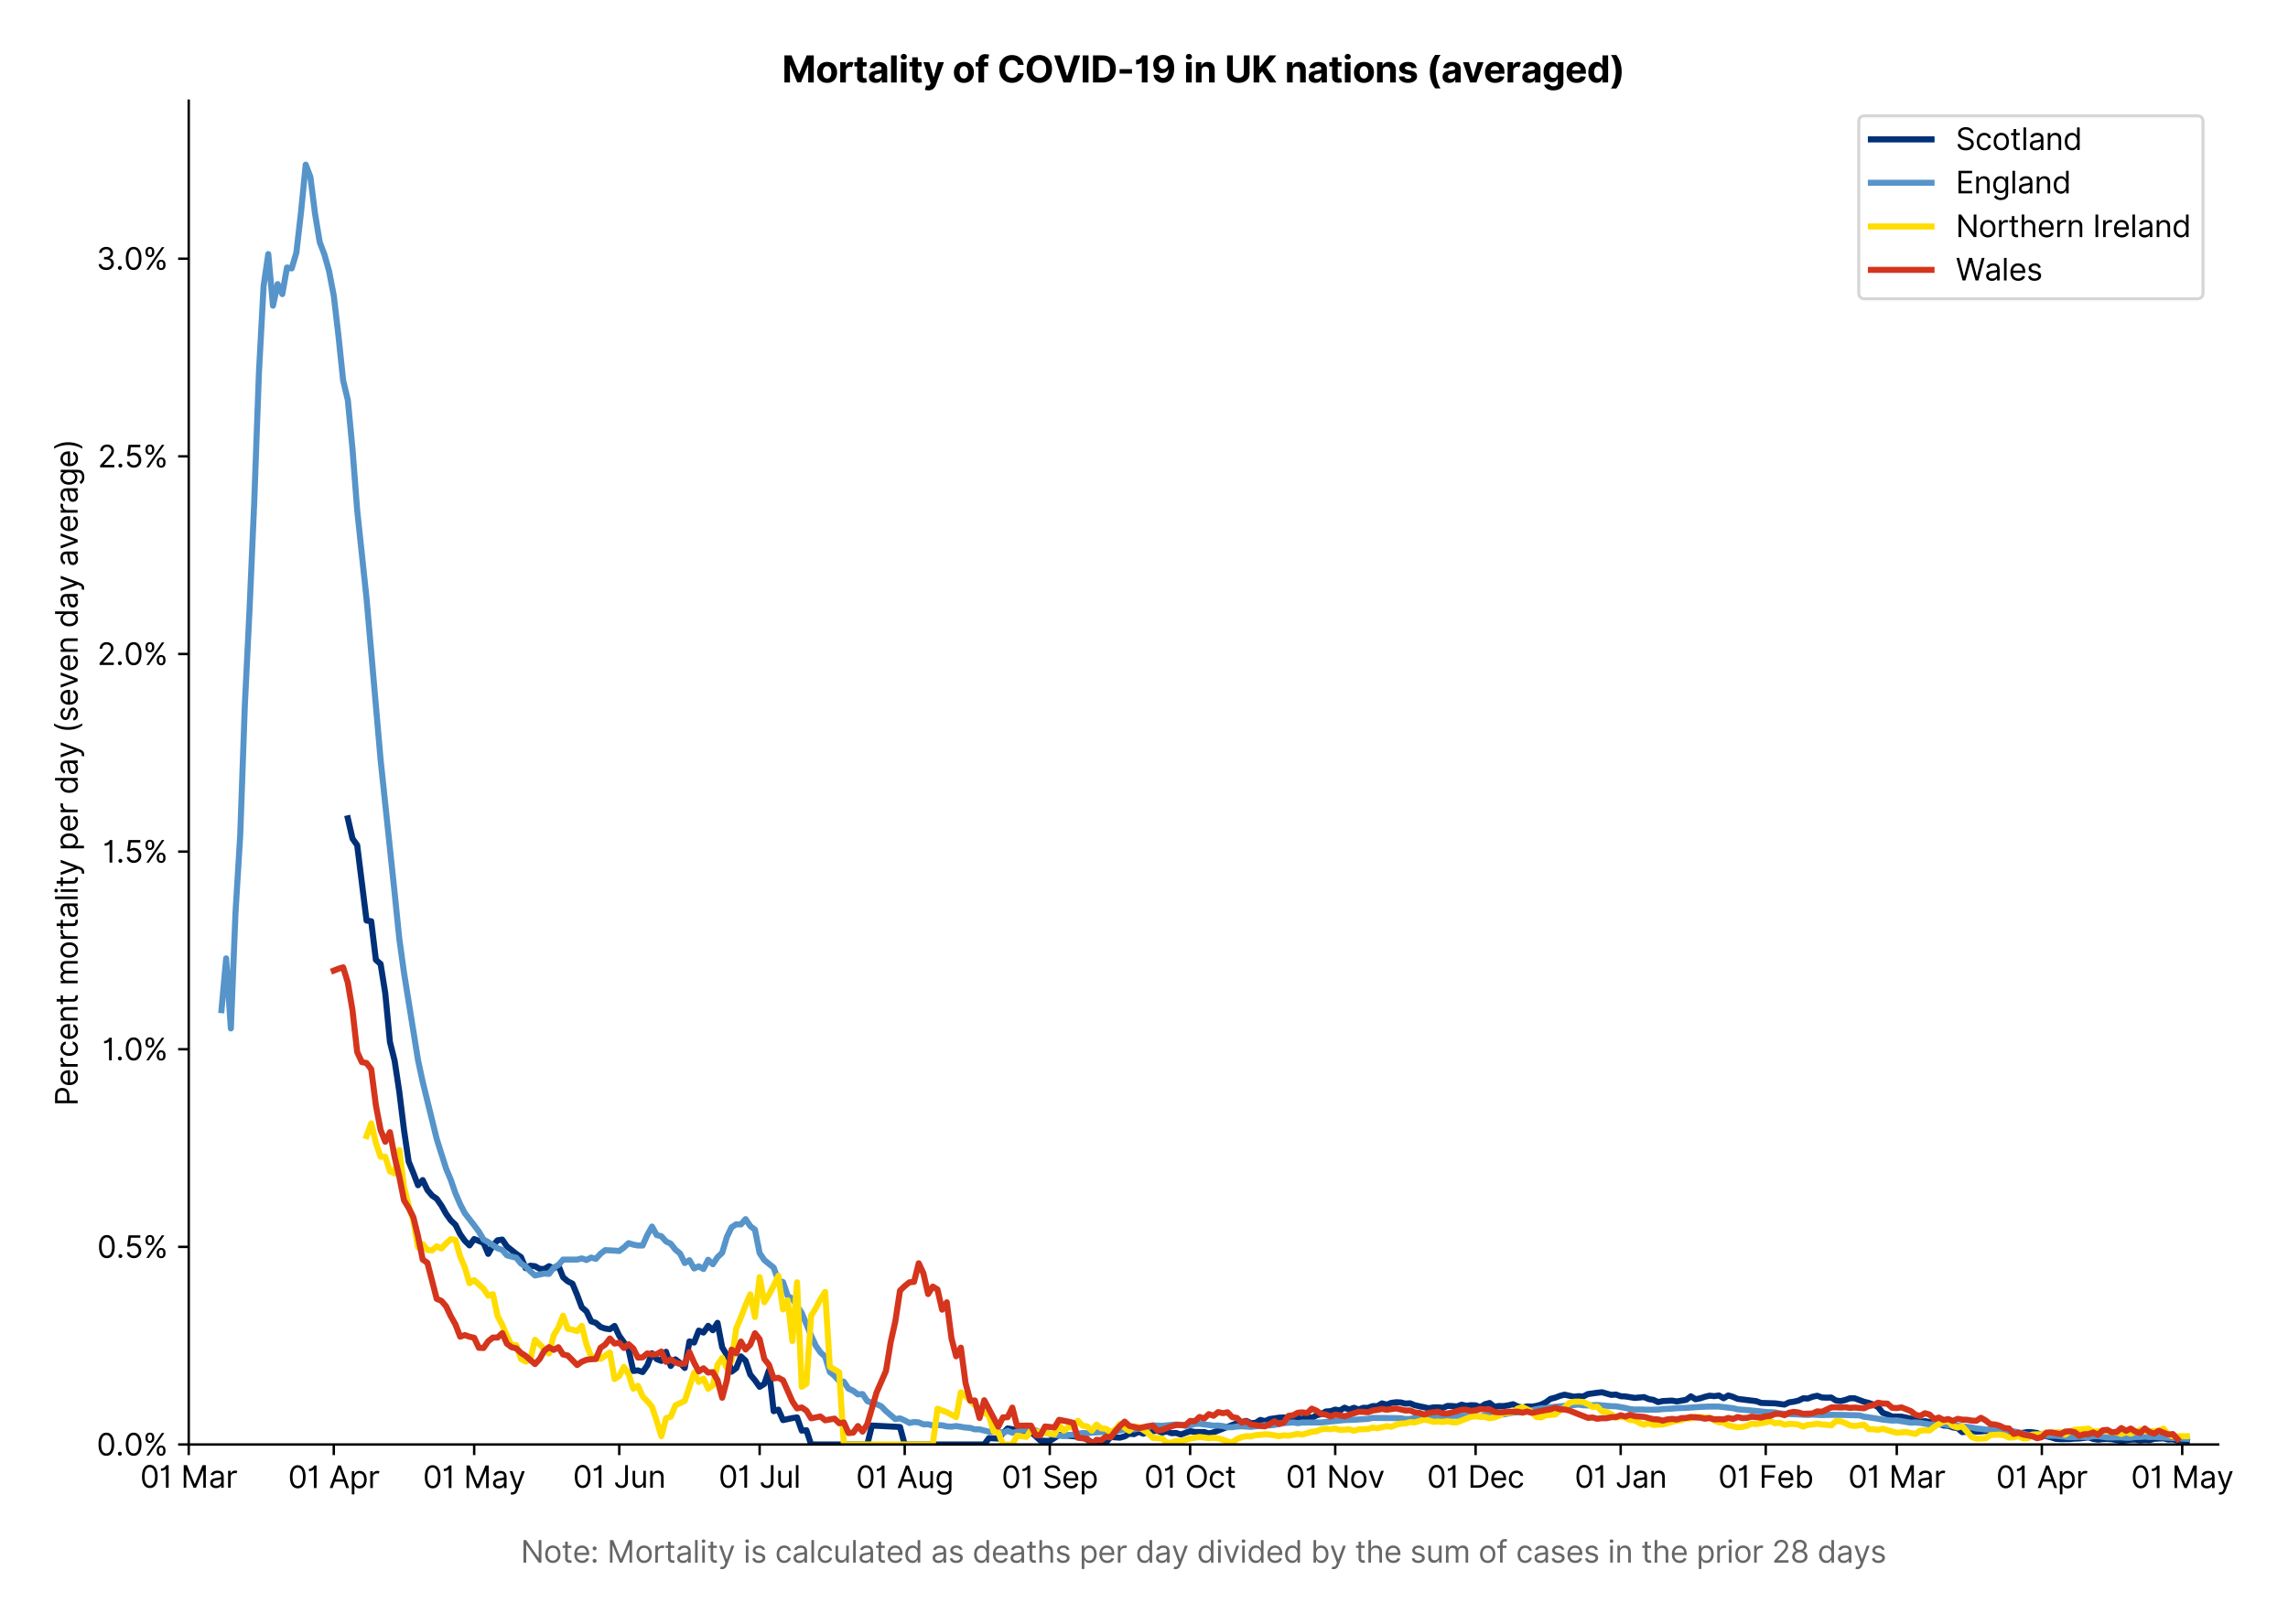 <?xml version="1.0" encoding="utf-8" standalone="no"?>
<!DOCTYPE svg PUBLIC "-//W3C//DTD SVG 1.1//EN"
  "http://www.w3.org/Graphics/SVG/1.1/DTD/svg11.dtd">
<svg version="1.1" viewBox="0 0 754.914 535.849" xmlns="http://www.w3.org/2000/svg" xmlns:xlink="http://www.w3.org/1999/xlink">
 <defs>
  <style type="text/css">*{stroke-linecap:butt;stroke-linejoin:round;}</style>
 </defs>
 <g id="figure_1">
  <g id="patch_1">
   <path d="M 0 535.849 
L 754.914 535.849 
L 754.914 0 
L 0 0 
z
" style="fill:#ffffff;"/>
  </g>
  <g id="axes_1">
   <g id="patch_2">
    <path d="M 62.269 476.745 
L 731.869 476.745 
L 731.869 33.225 
L 62.269 33.225 
z
" style="fill:#ffffff;"/>
   </g>
   <g id="matplotlib.axis_1">
    <g id="xtick_1">
     <g id="line2d_1">
      <defs>
       <path d="M 0 0 
L 0 3.5 
" id="m5694c5183f" style="stroke:#000000;stroke-width:0.8;"/>
      </defs>
      <g>
       <use style="stroke:#000000;stroke-width:0.8;" x="62.269" xlink:href="#m5694c5183f" y="476.745"/>
      </g>
     </g>
     <g id="text_1">
      <!-- 01 Mar -->
      <g transform="translate(46.232 491.018)scale(0.1 -0.1)">
       <defs>
        <path d="M 2000 -64 
Q 1230 -64 806 561 
Q 382 1186 382 2327 
Q 382 3459 809 4088 
Q 1236 4718 2000 4718 
Q 2764 4718 3191 4088 
Q 3618 3459 3618 2327 
Q 3618 1186 3194 561 
Q 2771 -64 2000 -64 
z
M 2000 436 
Q 2509 436 2791 927 
Q 3073 1418 3073 2327 
Q 3073 3234 2789 3730 
Q 2505 4227 2000 4227 
Q 1496 4227 1211 3730 
Q 927 3234 927 2327 
Q 927 1418 1210 927 
Q 1493 436 2000 436 
z
" id="Inter-Regular-30" transform="scale(0.016)"/>
        <path d="M 1973 4655 
L 1973 0 
L 1409 0 
L 1409 3836 
L 1373 3836 
Q 1341 3773 1209 3692 
Q 1077 3611 868 3551 
Q 659 3491 391 3491 
L 391 3964 
Q 661 3964 859 4061 
Q 1057 4159 1190 4291 
Q 1323 4423 1392 4529 
Q 1461 4636 1473 4655 
L 1973 4655 
z
" id="Inter-Regular-31" transform="scale(0.016)"/>
        <path id="Inter-Regular-20" transform="scale(0.016)"/>
        <path d="M 564 4655 
L 1236 4655 
L 2818 791 
L 2873 791 
L 4455 4655 
L 5127 4655 
L 5127 0 
L 4600 0 
L 4600 3536 
L 4555 3536 
L 3100 0 
L 2591 0 
L 1136 3536 
L 1091 3536 
L 1091 0 
L 564 0 
L 564 4655 
z
" id="Inter-Regular-4d" transform="scale(0.016)"/>
        <path d="M 1518 -82 
Q 1186 -82 916 44 
Q 646 170 486 410 
Q 327 650 327 991 
Q 327 1291 445 1478 
Q 564 1666 761 1773 
Q 959 1880 1199 1933 
Q 1439 1986 1682 2018 
Q 2000 2059 2199 2080 
Q 2398 2102 2490 2154 
Q 2582 2207 2582 2336 
L 2582 2355 
Q 2582 2691 2399 2877 
Q 2216 3064 1846 3064 
Q 1461 3064 1243 2895 
Q 1025 2727 936 2536 
L 427 2718 
Q 564 3036 792 3214 
Q 1021 3393 1292 3464 
Q 1564 3536 1827 3536 
Q 1996 3536 2215 3496 
Q 2434 3457 2640 3334 
Q 2846 3211 2982 2963 
Q 3118 2716 3118 2300 
L 3118 0 
L 2582 0 
L 2582 473 
L 2555 473 
Q 2500 359 2373 229 
Q 2246 100 2034 9 
Q 1823 -82 1518 -82 
z
M 1600 400 
Q 1918 400 2137 525 
Q 2357 650 2469 847 
Q 2582 1045 2582 1264 
L 2582 1755 
Q 2548 1714 2433 1681 
Q 2318 1648 2169 1624 
Q 2021 1600 1881 1583 
Q 1741 1566 1655 1555 
Q 1446 1527 1265 1467 
Q 1084 1407 974 1287 
Q 864 1168 864 964 
Q 864 684 1072 542 
Q 1280 400 1600 400 
z
" id="Inter-Regular-61" transform="scale(0.016)"/>
        <path d="M 491 0 
L 491 3491 
L 1009 3491 
L 1009 2964 
L 1046 2964 
Q 1139 3223 1389 3384 
Q 1639 3545 1955 3545 
Q 2100 3545 2209 3511 
Q 2318 3477 2400 3418 
L 2218 2964 
Q 2161 2993 2085 3010 
Q 2009 3027 1909 3027 
Q 1527 3027 1277 2794 
Q 1027 2561 1027 2209 
L 1027 0 
L 491 0 
z
" id="Inter-Regular-72" transform="scale(0.016)"/>
       </defs>
       <use xlink:href="#Inter-Regular-30"/>
       <use x="62.5" xlink:href="#Inter-Regular-31"/>
       <use x="106.676" xlink:href="#Inter-Regular-20"/>
       <use x="134.801" xlink:href="#Inter-Regular-4d"/>
       <use x="225.994" xlink:href="#Inter-Regular-61"/>
       <use x="282.386" xlink:href="#Inter-Regular-72"/>
      </g>
     </g>
    </g>
    <g id="xtick_2">
     <g id="line2d_2">
      <g>
       <use style="stroke:#000000;stroke-width:0.8;" x="110.133" xlink:href="#m5694c5183f" y="476.745"/>
      </g>
     </g>
     <g id="text_2">
      <!-- 01 Apr -->
      <g transform="translate(95.047 491.117)scale(0.1 -0.1)">
       <defs>
        <path d="M 755 0 
L 164 0 
L 1873 4655 
L 2455 4655 
L 4164 0 
L 3573 0 
L 3105 1318 
L 1223 1318 
L 755 0 
z
M 1400 1818 
L 2927 1818 
L 2182 3918 
L 2146 3918 
L 1400 1818 
z
" id="Inter-Regular-41" transform="scale(0.016)"/>
        <path d="M 491 -1309 
L 491 3491 
L 1009 3491 
L 1009 2936 
L 1073 2936 
Q 1132 3027 1237 3169 
Q 1343 3311 1542 3423 
Q 1741 3536 2082 3536 
Q 2523 3536 2859 3315 
Q 3196 3095 3384 2690 
Q 3573 2286 3573 1736 
Q 3573 1182 3384 776 
Q 3196 370 2861 148 
Q 2527 -73 2091 -73 
Q 1755 -73 1552 39 
Q 1350 152 1241 296 
Q 1132 441 1073 536 
L 1027 536 
L 1027 -1309 
L 491 -1309 
z
M 1018 1745 
Q 1018 1152 1276 780 
Q 1534 409 2018 409 
Q 2355 409 2581 587 
Q 2807 766 2921 1069 
Q 3036 1373 3036 1745 
Q 3036 2114 2923 2410 
Q 2811 2707 2585 2881 
Q 2359 3055 2018 3055 
Q 1527 3055 1272 2693 
Q 1018 2332 1018 1745 
z
" id="Inter-Regular-70" transform="scale(0.016)"/>
       </defs>
       <use xlink:href="#Inter-Regular-30"/>
       <use x="62.5" xlink:href="#Inter-Regular-31"/>
       <use x="106.676" xlink:href="#Inter-Regular-20"/>
       <use x="134.801" xlink:href="#Inter-Regular-41"/>
       <use x="202.415" xlink:href="#Inter-Regular-70"/>
       <use x="263.352" xlink:href="#Inter-Regular-72"/>
      </g>
     </g>
    </g>
    <g id="xtick_3">
     <g id="line2d_3">
      <g>
       <use style="stroke:#000000;stroke-width:0.8;" x="156.452" xlink:href="#m5694c5183f" y="476.745"/>
      </g>
     </g>
     <g id="text_3">
      <!-- 01 May -->
      <g transform="translate(139.549 491.117)scale(0.1 -0.1)">
       <defs>
        <path d="M 818 -1355 
Q 682 -1355 575 -1333 
Q 468 -1311 427 -1291 
L 564 -818 
Q 857 -893 1053 -814 
Q 1250 -736 1391 -345 
L 1509 -18 
L 218 3491 
L 800 3491 
L 1764 709 
L 1800 709 
L 2764 3491 
L 3346 3491 
L 1846 -564 
Q 1550 -1355 818 -1355 
z
" id="Inter-Regular-79" transform="scale(0.016)"/>
       </defs>
       <use xlink:href="#Inter-Regular-30"/>
       <use x="62.5" xlink:href="#Inter-Regular-31"/>
       <use x="106.676" xlink:href="#Inter-Regular-20"/>
       <use x="134.801" xlink:href="#Inter-Regular-4d"/>
       <use x="225.994" xlink:href="#Inter-Regular-61"/>
       <use x="282.386" xlink:href="#Inter-Regular-79"/>
      </g>
     </g>
    </g>
    <g id="xtick_4">
     <g id="line2d_4">
      <g>
       <use style="stroke:#000000;stroke-width:0.8;" x="204.316" xlink:href="#m5694c5183f" y="476.745"/>
      </g>
     </g>
     <g id="text_4">
      <!-- 01 Jun -->
      <g transform="translate(189.032 491.018)scale(0.1 -0.1)">
       <defs>
        <path d="M 2346 4655 
L 2909 4655 
L 2909 1327 
Q 2909 657 2549 296 
Q 2189 -64 1582 -64 
Q 1200 -64 902 76 
Q 605 216 434 475 
Q 264 734 264 1091 
L 818 1091 
Q 818 795 1034 615 
Q 1250 436 1582 436 
Q 1948 436 2147 664 
Q 2346 893 2346 1327 
L 2346 4655 
z
" id="Inter-Regular-4a" transform="scale(0.016)"/>
        <path d="M 2691 1427 
L 2691 3491 
L 3227 3491 
L 3227 0 
L 2691 0 
L 2691 591 
L 2655 591 
Q 2532 325 2273 140 
Q 2014 -45 1618 -45 
Q 1127 -45 809 280 
Q 491 605 491 1273 
L 491 3491 
L 1027 3491 
L 1027 1309 
Q 1027 927 1242 700 
Q 1457 473 1791 473 
Q 1991 473 2199 575 
Q 2407 677 2549 888 
Q 2691 1100 2691 1427 
z
" id="Inter-Regular-75" transform="scale(0.016)"/>
        <path d="M 1027 2100 
L 1027 0 
L 491 0 
L 491 3491 
L 1009 3491 
L 1009 2945 
L 1055 2945 
Q 1177 3211 1427 3373 
Q 1677 3536 2073 3536 
Q 2602 3536 2928 3211 
Q 3255 2886 3255 2218 
L 3255 0 
L 2718 0 
L 2718 2182 
Q 2718 2593 2504 2824 
Q 2291 3055 1918 3055 
Q 1534 3055 1280 2806 
Q 1027 2557 1027 2100 
z
" id="Inter-Regular-6e" transform="scale(0.016)"/>
       </defs>
       <use xlink:href="#Inter-Regular-30"/>
       <use x="62.5" xlink:href="#Inter-Regular-31"/>
       <use x="106.676" xlink:href="#Inter-Regular-20"/>
       <use x="134.801" xlink:href="#Inter-Regular-4a"/>
       <use x="189.063" xlink:href="#Inter-Regular-75"/>
       <use x="247.159" xlink:href="#Inter-Regular-6e"/>
      </g>
     </g>
    </g>
    <g id="xtick_5">
     <g id="line2d_5">
      <g>
       <use style="stroke:#000000;stroke-width:0.8;" x="250.636" xlink:href="#m5694c5183f" y="476.745"/>
      </g>
     </g>
     <g id="text_5">
      <!-- 01 Jul -->
      <g transform="translate(237.092 491.018)scale(0.1 -0.1)">
       <defs>
        <path d="M 1027 4655 
L 1027 0 
L 491 0 
L 491 4655 
L 1027 4655 
z
" id="Inter-Regular-6c" transform="scale(0.016)"/>
       </defs>
       <use xlink:href="#Inter-Regular-30"/>
       <use x="62.5" xlink:href="#Inter-Regular-31"/>
       <use x="106.676" xlink:href="#Inter-Regular-20"/>
       <use x="134.801" xlink:href="#Inter-Regular-4a"/>
       <use x="189.063" xlink:href="#Inter-Regular-75"/>
       <use x="247.159" xlink:href="#Inter-Regular-6c"/>
      </g>
     </g>
    </g>
    <g id="xtick_6">
     <g id="line2d_6">
      <g>
       <use style="stroke:#000000;stroke-width:0.8;" x="298.5" xlink:href="#m5694c5183f" y="476.745"/>
      </g>
     </g>
     <g id="text_6">
      <!-- 01 Aug -->
      <g transform="translate(282.428 491.117)scale(0.1 -0.1)">
       <defs>
        <path d="M 1900 -1382 
Q 1316 -1382 976 -1169 
Q 636 -957 473 -682 
L 900 -382 
Q 973 -477 1084 -601 
Q 1196 -725 1390 -817 
Q 1584 -909 1900 -909 
Q 2323 -909 2598 -704 
Q 2873 -500 2873 -64 
L 2873 645 
L 2827 645 
Q 2768 550 2660 410 
Q 2552 270 2351 162 
Q 2150 55 1809 55 
Q 1386 55 1051 255 
Q 716 455 521 836 
Q 327 1218 327 1764 
Q 327 2300 516 2699 
Q 705 3098 1041 3317 
Q 1377 3536 1818 3536 
Q 2159 3536 2360 3423 
Q 2561 3311 2669 3169 
Q 2777 3027 2836 2936 
L 2891 2936 
L 2891 3491 
L 3409 3491 
L 3409 -100 
Q 3409 -550 3205 -833 
Q 3002 -1116 2660 -1249 
Q 2318 -1382 1900 -1382 
z
M 1882 536 
Q 2366 536 2624 864 
Q 2882 1193 2882 1773 
Q 2882 2339 2627 2697 
Q 2373 3055 1882 3055 
Q 1541 3055 1315 2882 
Q 1089 2709 976 2418 
Q 864 2127 864 1773 
Q 864 1227 1120 881 
Q 1377 536 1882 536 
z
" id="Inter-Regular-67" transform="scale(0.016)"/>
       </defs>
       <use xlink:href="#Inter-Regular-30"/>
       <use x="62.5" xlink:href="#Inter-Regular-31"/>
       <use x="106.676" xlink:href="#Inter-Regular-20"/>
       <use x="134.801" xlink:href="#Inter-Regular-41"/>
       <use x="202.415" xlink:href="#Inter-Regular-75"/>
       <use x="260.511" xlink:href="#Inter-Regular-67"/>
      </g>
     </g>
    </g>
    <g id="xtick_7">
     <g id="line2d_7">
      <g>
       <use style="stroke:#000000;stroke-width:0.8;" x="346.364" xlink:href="#m5694c5183f" y="476.745"/>
      </g>
     </g>
     <g id="text_7">
      <!-- 01 Sep -->
      <g transform="translate(330.476 491.117)scale(0.1 -0.1)">
       <defs>
        <path d="M 3109 3491 
Q 3068 3836 2777 4027 
Q 2486 4218 2064 4218 
Q 1600 4218 1318 3999 
Q 1036 3780 1036 3445 
Q 1036 3195 1189 3042 
Q 1343 2889 1553 2803 
Q 1764 2718 1936 2673 
L 2409 2545 
Q 2591 2498 2815 2414 
Q 3039 2330 3244 2185 
Q 3450 2041 3584 1816 
Q 3718 1591 3718 1264 
Q 3718 886 3521 581 
Q 3325 277 2949 97 
Q 2573 -82 2036 -82 
Q 1286 -82 845 272 
Q 405 627 364 1200 
L 946 1200 
Q 968 936 1124 764 
Q 1280 593 1519 510 
Q 1759 427 2036 427 
Q 2359 427 2616 533 
Q 2873 639 3023 828 
Q 3173 1018 3173 1273 
Q 3173 1505 3043 1650 
Q 2914 1795 2702 1886 
Q 2491 1977 2246 2045 
L 1673 2209 
Q 1127 2366 809 2657 
Q 491 2948 491 3418 
Q 491 3809 703 4101 
Q 916 4393 1276 4555 
Q 1636 4718 2082 4718 
Q 2532 4718 2882 4558 
Q 3232 4398 3437 4120 
Q 3643 3843 3655 3491 
L 3109 3491 
z
" id="Inter-Regular-53" transform="scale(0.016)"/>
        <path d="M 1955 -73 
Q 1450 -73 1085 151 
Q 721 375 524 778 
Q 327 1182 327 1718 
Q 327 2255 524 2665 
Q 721 3075 1074 3305 
Q 1427 3536 1900 3536 
Q 2173 3536 2439 3445 
Q 2705 3355 2923 3151 
Q 3141 2948 3270 2614 
Q 3400 2280 3400 1791 
L 3400 1564 
L 866 1564 
Q 884 1005 1183 707 
Q 1482 409 1955 409 
Q 2271 409 2498 545 
Q 2725 682 2827 955 
L 3346 809 
Q 3223 414 2854 170 
Q 2486 -73 1955 -73 
z
M 866 2027 
L 2855 2027 
Q 2855 2470 2595 2762 
Q 2336 3055 1900 3055 
Q 1593 3055 1368 2911 
Q 1143 2768 1013 2533 
Q 884 2298 866 2027 
z
" id="Inter-Regular-65" transform="scale(0.016)"/>
       </defs>
       <use xlink:href="#Inter-Regular-30"/>
       <use x="62.5" xlink:href="#Inter-Regular-31"/>
       <use x="106.676" xlink:href="#Inter-Regular-20"/>
       <use x="134.801" xlink:href="#Inter-Regular-53"/>
       <use x="198.58" xlink:href="#Inter-Regular-65"/>
       <use x="256.818" xlink:href="#Inter-Regular-70"/>
      </g>
     </g>
    </g>
    <g id="xtick_8">
     <g id="line2d_8">
      <g>
       <use style="stroke:#000000;stroke-width:0.8;" x="392.684" xlink:href="#m5694c5183f" y="476.745"/>
      </g>
     </g>
     <g id="text_8">
      <!-- 01 Oct -->
      <g transform="translate(377.528 491.018)scale(0.1 -0.1)">
       <defs>
        <path d="M 4491 2327 
Q 4491 1591 4225 1054 
Q 3959 518 3495 227 
Q 3032 -64 2436 -64 
Q 1841 -64 1377 227 
Q 914 518 648 1054 
Q 382 1591 382 2327 
Q 382 3064 648 3600 
Q 914 4136 1377 4427 
Q 1841 4718 2436 4718 
Q 3032 4718 3495 4427 
Q 3959 4136 4225 3600 
Q 4491 3064 4491 2327 
z
M 3946 2327 
Q 3946 2932 3744 3348 
Q 3543 3764 3201 3977 
Q 2859 4191 2436 4191 
Q 2014 4191 1672 3977 
Q 1330 3764 1128 3348 
Q 927 2932 927 2327 
Q 927 1723 1128 1307 
Q 1330 891 1672 677 
Q 2014 464 2436 464 
Q 2859 464 3201 677 
Q 3543 891 3744 1307 
Q 3946 1723 3946 2327 
z
" id="Inter-Regular-4f" transform="scale(0.016)"/>
        <path d="M 1909 -73 
Q 1418 -73 1063 159 
Q 709 391 518 798 
Q 327 1205 327 1727 
Q 327 2259 524 2667 
Q 721 3075 1074 3305 
Q 1427 3536 1900 3536 
Q 2268 3536 2563 3400 
Q 2859 3264 3047 3018 
Q 3236 2773 3282 2445 
L 2746 2445 
Q 2684 2684 2474 2869 
Q 2264 3055 1909 3055 
Q 1439 3055 1151 2697 
Q 864 2339 864 1745 
Q 864 1139 1148 774 
Q 1432 409 1909 409 
Q 2223 409 2447 570 
Q 2671 732 2746 1018 
L 3282 1018 
Q 3236 709 3058 462 
Q 2880 216 2588 71 
Q 2296 -73 1909 -73 
z
" id="Inter-Regular-63" transform="scale(0.016)"/>
        <path d="M 2009 3491 
L 2009 3036 
L 1264 3036 
L 1264 1000 
Q 1264 773 1331 660 
Q 1398 548 1503 510 
Q 1609 473 1727 473 
Q 1816 473 1873 483 
Q 1930 493 1964 500 
L 2073 18 
Q 2018 -2 1920 -23 
Q 1823 -45 1673 -45 
Q 1446 -45 1228 52 
Q 1011 150 869 350 
Q 727 550 727 855 
L 727 3036 
L 200 3036 
L 200 3491 
L 727 3491 
L 727 4327 
L 1264 4327 
L 1264 3491 
L 2009 3491 
z
" id="Inter-Regular-74" transform="scale(0.016)"/>
       </defs>
       <use xlink:href="#Inter-Regular-30"/>
       <use x="62.5" xlink:href="#Inter-Regular-31"/>
       <use x="106.676" xlink:href="#Inter-Regular-20"/>
       <use x="134.801" xlink:href="#Inter-Regular-4f"/>
       <use x="210.938" xlink:href="#Inter-Regular-63"/>
       <use x="266.761" xlink:href="#Inter-Regular-74"/>
      </g>
     </g>
    </g>
    <g id="xtick_9">
     <g id="line2d_9">
      <g>
       <use style="stroke:#000000;stroke-width:0.8;" x="440.548" xlink:href="#m5694c5183f" y="476.745"/>
      </g>
     </g>
     <g id="text_9">
      <!-- 01 Nov -->
      <g transform="translate(424.277 491.018)scale(0.1 -0.1)">
       <defs>
        <path d="M 4255 4655 
L 4255 0 
L 3709 0 
L 1173 3655 
L 1127 3655 
L 1127 0 
L 564 0 
L 564 4655 
L 1109 4655 
L 3655 991 
L 3700 991 
L 3700 4655 
L 4255 4655 
z
" id="Inter-Regular-4e" transform="scale(0.016)"/>
        <path d="M 1909 -73 
Q 1436 -73 1080 152 
Q 725 377 526 781 
Q 327 1186 327 1727 
Q 327 2273 526 2679 
Q 725 3086 1080 3311 
Q 1436 3536 1909 3536 
Q 2382 3536 2737 3311 
Q 3093 3086 3292 2679 
Q 3491 2273 3491 1727 
Q 3491 1186 3292 781 
Q 3093 377 2737 152 
Q 2382 -73 1909 -73 
z
M 1909 409 
Q 2268 409 2500 593 
Q 2732 777 2843 1077 
Q 2955 1377 2955 1727 
Q 2955 2077 2843 2379 
Q 2732 2682 2500 2868 
Q 2268 3055 1909 3055 
Q 1550 3055 1318 2868 
Q 1086 2682 975 2379 
Q 864 2077 864 1727 
Q 864 1377 975 1077 
Q 1086 777 1318 593 
Q 1550 409 1909 409 
z
" id="Inter-Regular-6f" transform="scale(0.016)"/>
        <path d="M 3346 3491 
L 2055 0 
L 1509 0 
L 218 3491 
L 800 3491 
L 1764 709 
L 1800 709 
L 2764 3491 
L 3346 3491 
z
" id="Inter-Regular-76" transform="scale(0.016)"/>
       </defs>
       <use xlink:href="#Inter-Regular-30"/>
       <use x="62.5" xlink:href="#Inter-Regular-31"/>
       <use x="106.676" xlink:href="#Inter-Regular-20"/>
       <use x="134.801" xlink:href="#Inter-Regular-4e"/>
       <use x="210.085" xlink:href="#Inter-Regular-6f"/>
       <use x="269.744" xlink:href="#Inter-Regular-76"/>
      </g>
     </g>
    </g>
    <g id="xtick_10">
     <g id="line2d_10">
      <g>
       <use style="stroke:#000000;stroke-width:0.8;" x="486.868" xlink:href="#m5694c5183f" y="476.745"/>
      </g>
     </g>
     <g id="text_10">
      <!-- 01 Dec -->
      <g transform="translate(470.831 491.018)scale(0.1 -0.1)">
       <defs>
        <path d="M 2000 0 
L 564 0 
L 564 4655 
L 2064 4655 
Q 2741 4655 3223 4376 
Q 3705 4098 3961 3578 
Q 4218 3059 4218 2336 
Q 4218 1609 3959 1085 
Q 3700 561 3204 280 
Q 2709 0 2000 0 
z
M 1127 500 
L 1964 500 
Q 2830 500 3251 992 
Q 3673 1484 3673 2336 
Q 3673 3182 3259 3668 
Q 2846 4155 2027 4155 
L 1127 4155 
L 1127 500 
z
" id="Inter-Regular-44" transform="scale(0.016)"/>
       </defs>
       <use xlink:href="#Inter-Regular-30"/>
       <use x="62.5" xlink:href="#Inter-Regular-31"/>
       <use x="106.676" xlink:href="#Inter-Regular-20"/>
       <use x="134.801" xlink:href="#Inter-Regular-44"/>
       <use x="206.676" xlink:href="#Inter-Regular-65"/>
       <use x="264.915" xlink:href="#Inter-Regular-63"/>
      </g>
     </g>
    </g>
    <g id="xtick_11">
     <g id="line2d_11">
      <g>
       <use style="stroke:#000000;stroke-width:0.8;" x="534.731" xlink:href="#m5694c5183f" y="476.745"/>
      </g>
     </g>
     <g id="text_11">
      <!-- 01 Jan -->
      <g transform="translate(519.532 491.018)scale(0.1 -0.1)">
       <use xlink:href="#Inter-Regular-30"/>
       <use x="62.5" xlink:href="#Inter-Regular-31"/>
       <use x="106.676" xlink:href="#Inter-Regular-20"/>
       <use x="134.801" xlink:href="#Inter-Regular-4a"/>
       <use x="189.063" xlink:href="#Inter-Regular-61"/>
       <use x="245.455" xlink:href="#Inter-Regular-6e"/>
      </g>
     </g>
    </g>
    <g id="xtick_12">
     <g id="line2d_12">
      <g>
       <use style="stroke:#000000;stroke-width:0.8;" x="582.595" xlink:href="#m5694c5183f" y="476.745"/>
      </g>
     </g>
     <g id="text_12">
      <!-- 01 Feb -->
      <g transform="translate(566.906 491.018)scale(0.1 -0.1)">
       <defs>
        <path d="M 564 0 
L 564 4655 
L 3355 4655 
L 3355 4155 
L 1127 4155 
L 1127 2582 
L 3146 2582 
L 3146 2082 
L 1127 2082 
L 1127 0 
L 564 0 
z
" id="Inter-Regular-46" transform="scale(0.016)"/>
        <path d="M 564 0 
L 564 4655 
L 1100 4655 
L 1100 2936 
L 1146 2936 
Q 1205 3027 1310 3169 
Q 1416 3311 1615 3423 
Q 1814 3536 2155 3536 
Q 2596 3536 2932 3315 
Q 3268 3095 3457 2690 
Q 3646 2286 3646 1736 
Q 3646 1182 3457 776 
Q 3268 370 2934 148 
Q 2600 -73 2164 -73 
Q 1827 -73 1625 39 
Q 1423 152 1314 296 
Q 1205 441 1146 536 
L 1082 536 
L 1082 0 
L 564 0 
z
M 1091 1745 
Q 1091 1152 1349 780 
Q 1607 409 2091 409 
Q 2427 409 2653 587 
Q 2880 766 2994 1069 
Q 3109 1373 3109 1745 
Q 3109 2114 2996 2410 
Q 2884 2707 2658 2881 
Q 2432 3055 2091 3055 
Q 1600 3055 1345 2693 
Q 1091 2332 1091 1745 
z
" id="Inter-Regular-62" transform="scale(0.016)"/>
       </defs>
       <use xlink:href="#Inter-Regular-30"/>
       <use x="62.5" xlink:href="#Inter-Regular-31"/>
       <use x="106.676" xlink:href="#Inter-Regular-20"/>
       <use x="134.801" xlink:href="#Inter-Regular-46"/>
       <use x="193.466" xlink:href="#Inter-Regular-65"/>
       <use x="251.705" xlink:href="#Inter-Regular-62"/>
      </g>
     </g>
    </g>
    <g id="xtick_13">
     <g id="line2d_13">
      <g>
       <use style="stroke:#000000;stroke-width:0.8;" x="625.827" xlink:href="#m5694c5183f" y="476.745"/>
      </g>
     </g>
     <g id="text_13">
      <!-- 01 Mar -->
      <g transform="translate(609.79 491.018)scale(0.1 -0.1)">
       <use xlink:href="#Inter-Regular-30"/>
       <use x="62.5" xlink:href="#Inter-Regular-31"/>
       <use x="106.676" xlink:href="#Inter-Regular-20"/>
       <use x="134.801" xlink:href="#Inter-Regular-4d"/>
       <use x="225.994" xlink:href="#Inter-Regular-61"/>
       <use x="282.386" xlink:href="#Inter-Regular-72"/>
      </g>
     </g>
    </g>
    <g id="xtick_14">
     <g id="line2d_14">
      <g>
       <use style="stroke:#000000;stroke-width:0.8;" x="673.691" xlink:href="#m5694c5183f" y="476.745"/>
      </g>
     </g>
     <g id="text_14">
      <!-- 01 Apr -->
      <g transform="translate(658.606 491.117)scale(0.1 -0.1)">
       <use xlink:href="#Inter-Regular-30"/>
       <use x="62.5" xlink:href="#Inter-Regular-31"/>
       <use x="106.676" xlink:href="#Inter-Regular-20"/>
       <use x="134.801" xlink:href="#Inter-Regular-41"/>
       <use x="202.415" xlink:href="#Inter-Regular-70"/>
       <use x="263.352" xlink:href="#Inter-Regular-72"/>
      </g>
     </g>
    </g>
    <g id="xtick_15">
     <g id="line2d_15">
      <g>
       <use style="stroke:#000000;stroke-width:0.8;" x="720.011" xlink:href="#m5694c5183f" y="476.745"/>
      </g>
     </g>
     <g id="text_15">
      <!-- 01 May -->
      <g transform="translate(703.108 491.117)scale(0.1 -0.1)">
       <use xlink:href="#Inter-Regular-30"/>
       <use x="62.5" xlink:href="#Inter-Regular-31"/>
       <use x="106.676" xlink:href="#Inter-Regular-20"/>
       <use x="134.801" xlink:href="#Inter-Regular-4d"/>
       <use x="225.994" xlink:href="#Inter-Regular-61"/>
       <use x="282.386" xlink:href="#Inter-Regular-79"/>
      </g>
     </g>
    </g>
    <g id="text_16">
     <!--  -->
     <g style="fill:#666666;" transform="translate(397.069 504.55)scale(0.1 -0.1)"/>
     <!-- Note: Mortality is calculated as deaths per day divided by the sum of cases in the prior 28 days -->
     <g style="fill:#666666;" transform="translate(171.823 515.732)scale(0.1 -0.1)">
      <defs>
       <path d="M 882 -36 
Q 714 -36 593 84 
Q 473 205 473 373 
Q 473 541 593 661 
Q 714 782 882 782 
Q 1050 782 1170 661 
Q 1291 541 1291 373 
Q 1291 205 1170 84 
Q 1050 -36 882 -36 
z
M 882 2524 
Q 714 2524 593 2644 
Q 473 2765 473 2933 
Q 473 3101 593 3221 
Q 714 3342 882 3342 
Q 1050 3342 1170 3221 
Q 1291 3101 1291 2933 
Q 1291 2765 1170 2644 
Q 1050 2524 882 2524 
z
" id="Inter-Regular-3a" transform="scale(0.016)"/>
       <path d="M 491 0 
L 491 3491 
L 1027 3491 
L 1027 0 
L 491 0 
z
M 764 4073 
Q 607 4073 494 4179 
Q 382 4286 382 4436 
Q 382 4586 494 4693 
Q 607 4800 764 4800 
Q 921 4800 1033 4693 
Q 1146 4586 1146 4436 
Q 1146 4286 1033 4179 
Q 921 4073 764 4073 
z
" id="Inter-Regular-69" transform="scale(0.016)"/>
       <path d="M 2964 2709 
L 2482 2573 
Q 2411 2755 2245 2914 
Q 2080 3073 1727 3073 
Q 1407 3073 1194 2926 
Q 982 2780 982 2555 
Q 982 2355 1127 2239 
Q 1273 2123 1582 2045 
L 2100 1918 
Q 3027 1691 3027 973 
Q 3027 673 2855 436 
Q 2684 200 2377 63 
Q 2071 -73 1664 -73 
Q 1130 -73 780 159 
Q 430 391 336 836 
L 846 964 
Q 989 400 1655 400 
Q 2030 400 2251 560 
Q 2473 720 2473 945 
Q 2473 1316 1955 1436 
L 1373 1573 
Q 893 1686 669 1926 
Q 446 2166 446 2527 
Q 446 2823 613 3050 
Q 780 3277 1069 3406 
Q 1359 3536 1727 3536 
Q 2246 3536 2542 3309 
Q 2839 3082 2964 2709 
z
" id="Inter-Regular-73" transform="scale(0.016)"/>
       <path d="M 1809 -73 
Q 1373 -73 1039 148 
Q 705 370 516 776 
Q 327 1182 327 1736 
Q 327 2286 516 2690 
Q 705 3095 1041 3315 
Q 1377 3536 1818 3536 
Q 2159 3536 2358 3423 
Q 2557 3311 2662 3169 
Q 2768 3027 2827 2936 
L 2873 2936 
L 2873 4655 
L 3409 4655 
L 3409 0 
L 2891 0 
L 2891 536 
L 2827 536 
Q 2768 441 2659 296 
Q 2550 152 2348 39 
Q 2146 -73 1809 -73 
z
M 1882 409 
Q 2366 409 2624 780 
Q 2882 1152 2882 1745 
Q 2882 2332 2627 2693 
Q 2373 3055 1882 3055 
Q 1541 3055 1315 2881 
Q 1089 2707 976 2410 
Q 864 2114 864 1745 
Q 864 1373 978 1069 
Q 1093 766 1319 587 
Q 1546 409 1882 409 
z
" id="Inter-Regular-64" transform="scale(0.016)"/>
       <path d="M 1027 2100 
L 1027 0 
L 491 0 
L 491 4655 
L 1027 4655 
L 1027 2945 
L 1073 2945 
Q 1196 3216 1442 3376 
Q 1689 3536 2100 3536 
Q 2636 3536 2963 3213 
Q 3291 2891 3291 2218 
L 3291 0 
L 2755 0 
L 2755 2182 
Q 2755 2598 2540 2826 
Q 2325 3055 1946 3055 
Q 1548 3055 1287 2806 
Q 1027 2557 1027 2100 
z
" id="Inter-Regular-68" transform="scale(0.016)"/>
       <path d="M 491 0 
L 491 3491 
L 1009 3491 
L 1009 2945 
L 1055 2945 
Q 1164 3225 1407 3380 
Q 1650 3536 1991 3536 
Q 2336 3536 2567 3380 
Q 2798 3225 2927 2945 
L 2964 2945 
Q 3098 3216 3366 3376 
Q 3634 3536 4009 3536 
Q 4477 3536 4775 3244 
Q 5073 2952 5073 2336 
L 5073 0 
L 4536 0 
L 4536 2336 
Q 4536 2723 4325 2889 
Q 4114 3055 3827 3055 
Q 3459 3055 3257 2833 
Q 3055 2611 3055 2273 
L 3055 0 
L 2509 0 
L 2509 2391 
Q 2509 2689 2316 2872 
Q 2123 3055 1818 3055 
Q 1609 3055 1428 2943 
Q 1248 2832 1137 2635 
Q 1027 2439 1027 2182 
L 1027 0 
L 491 0 
z
" id="Inter-Regular-6d" transform="scale(0.016)"/>
       <path d="M 2046 3491 
L 2046 3036 
L 1264 3036 
L 1264 0 
L 727 0 
L 727 3036 
L 164 3036 
L 164 3491 
L 727 3491 
L 727 3973 
Q 727 4273 868 4473 
Q 1009 4673 1234 4773 
Q 1459 4873 1709 4873 
Q 1907 4873 2032 4841 
Q 2157 4809 2218 4782 
L 2064 4318 
Q 2023 4332 1951 4352 
Q 1880 4373 1764 4373 
Q 1498 4373 1381 4239 
Q 1264 4105 1264 3845 
L 1264 3491 
L 2046 3491 
z
" id="Inter-Regular-66" transform="scale(0.016)"/>
       <path d="M 482 0 
L 482 409 
L 2018 2091 
Q 2289 2386 2464 2605 
Q 2639 2825 2724 3019 
Q 2809 3214 2809 3427 
Q 2809 3795 2553 4011 
Q 2298 4227 1918 4227 
Q 1514 4227 1275 3985 
Q 1036 3743 1036 3345 
L 500 3345 
Q 500 3755 688 4064 
Q 877 4373 1203 4545 
Q 1530 4718 1936 4718 
Q 2346 4718 2661 4545 
Q 2977 4373 3156 4079 
Q 3336 3786 3336 3427 
Q 3336 3170 3244 2926 
Q 3152 2682 2926 2383 
Q 2700 2084 2300 1655 
L 1255 536 
L 1255 500 
L 3418 500 
L 3418 0 
L 482 0 
z
" id="Inter-Regular-32" transform="scale(0.016)"/>
       <path d="M 1973 -64 
Q 1505 -64 1147 103 
Q 789 270 589 564 
Q 389 859 391 1236 
Q 389 1532 507 1783 
Q 625 2034 830 2203 
Q 1036 2373 1291 2418 
L 1291 2445 
Q 957 2532 759 2821 
Q 561 3111 564 3482 
Q 561 3836 743 4115 
Q 925 4395 1244 4556 
Q 1564 4718 1973 4718 
Q 2377 4718 2695 4556 
Q 3014 4395 3197 4115 
Q 3380 3836 3382 3482 
Q 3380 3111 3181 2821 
Q 2982 2532 2655 2445 
L 2655 2418 
Q 2907 2373 3109 2203 
Q 3311 2034 3431 1783 
Q 3552 1532 3555 1236 
Q 3552 859 3351 564 
Q 3150 270 2794 103 
Q 2439 -64 1973 -64 
z
M 1973 436 
Q 2446 436 2722 662 
Q 2998 889 3000 1264 
Q 2998 1527 2864 1729 
Q 2730 1932 2499 2048 
Q 2268 2164 1973 2164 
Q 1675 2164 1442 2048 
Q 1209 1932 1076 1729 
Q 943 1527 946 1264 
Q 943 889 1218 662 
Q 1493 436 1973 436 
z
M 1973 2645 
Q 2348 2645 2591 2864 
Q 2834 3084 2836 3445 
Q 2834 3800 2596 4013 
Q 2359 4227 1973 4227 
Q 1582 4227 1344 4013 
Q 1107 3800 1109 3445 
Q 1107 3084 1349 2864 
Q 1591 2645 1973 2645 
z
" id="Inter-Regular-38" transform="scale(0.016)"/>
      </defs>
      <use xlink:href="#Inter-Regular-4e"/>
      <use x="75.284" xlink:href="#Inter-Regular-6f"/>
      <use x="134.943" xlink:href="#Inter-Regular-74"/>
      <use x="171.307" xlink:href="#Inter-Regular-65"/>
      <use x="229.546" xlink:href="#Inter-Regular-3a"/>
      <use x="257.102" xlink:href="#Inter-Regular-20"/>
      <use x="285.227" xlink:href="#Inter-Regular-4d"/>
      <use x="376.421" xlink:href="#Inter-Regular-6f"/>
      <use x="436.08" xlink:href="#Inter-Regular-72"/>
      <use x="474.432" xlink:href="#Inter-Regular-74"/>
      <use x="510.796" xlink:href="#Inter-Regular-61"/>
      <use x="567.188" xlink:href="#Inter-Regular-6c"/>
      <use x="590.909" xlink:href="#Inter-Regular-69"/>
      <use x="614.631" xlink:href="#Inter-Regular-74"/>
      <use x="650.994" xlink:href="#Inter-Regular-79"/>
      <use x="706.676" xlink:href="#Inter-Regular-20"/>
      <use x="734.801" xlink:href="#Inter-Regular-69"/>
      <use x="758.523" xlink:href="#Inter-Regular-73"/>
      <use x="810.796" xlink:href="#Inter-Regular-20"/>
      <use x="838.921" xlink:href="#Inter-Regular-63"/>
      <use x="894.744" xlink:href="#Inter-Regular-61"/>
      <use x="951.137" xlink:href="#Inter-Regular-6c"/>
      <use x="974.858" xlink:href="#Inter-Regular-63"/>
      <use x="1030.682" xlink:href="#Inter-Regular-75"/>
      <use x="1088.779" xlink:href="#Inter-Regular-6c"/>
      <use x="1112.5" xlink:href="#Inter-Regular-61"/>
      <use x="1168.892" xlink:href="#Inter-Regular-74"/>
      <use x="1205.256" xlink:href="#Inter-Regular-65"/>
      <use x="1263.495" xlink:href="#Inter-Regular-64"/>
      <use x="1325.568" xlink:href="#Inter-Regular-20"/>
      <use x="1353.693" xlink:href="#Inter-Regular-61"/>
      <use x="1410.085" xlink:href="#Inter-Regular-73"/>
      <use x="1462.358" xlink:href="#Inter-Regular-20"/>
      <use x="1490.483" xlink:href="#Inter-Regular-64"/>
      <use x="1552.557" xlink:href="#Inter-Regular-65"/>
      <use x="1610.796" xlink:href="#Inter-Regular-61"/>
      <use x="1667.188" xlink:href="#Inter-Regular-74"/>
      <use x="1703.551" xlink:href="#Inter-Regular-68"/>
      <use x="1762.642" xlink:href="#Inter-Regular-73"/>
      <use x="1814.915" xlink:href="#Inter-Regular-20"/>
      <use x="1843.04" xlink:href="#Inter-Regular-70"/>
      <use x="1903.978" xlink:href="#Inter-Regular-65"/>
      <use x="1962.216" xlink:href="#Inter-Regular-72"/>
      <use x="2000.569" xlink:href="#Inter-Regular-20"/>
      <use x="2028.694" xlink:href="#Inter-Regular-64"/>
      <use x="2090.767" xlink:href="#Inter-Regular-61"/>
      <use x="2147.159" xlink:href="#Inter-Regular-79"/>
      <use x="2202.841" xlink:href="#Inter-Regular-20"/>
      <use x="2230.966" xlink:href="#Inter-Regular-64"/>
      <use x="2293.04" xlink:href="#Inter-Regular-69"/>
      <use x="2316.762" xlink:href="#Inter-Regular-76"/>
      <use x="2372.444" xlink:href="#Inter-Regular-69"/>
      <use x="2396.165" xlink:href="#Inter-Regular-64"/>
      <use x="2458.239" xlink:href="#Inter-Regular-65"/>
      <use x="2516.478" xlink:href="#Inter-Regular-64"/>
      <use x="2578.552" xlink:href="#Inter-Regular-20"/>
      <use x="2606.677" xlink:href="#Inter-Regular-62"/>
      <use x="2668.75" xlink:href="#Inter-Regular-79"/>
      <use x="2724.432" xlink:href="#Inter-Regular-20"/>
      <use x="2752.557" xlink:href="#Inter-Regular-74"/>
      <use x="2788.921" xlink:href="#Inter-Regular-68"/>
      <use x="2848.012" xlink:href="#Inter-Regular-65"/>
      <use x="2906.251" xlink:href="#Inter-Regular-20"/>
      <use x="2934.376" xlink:href="#Inter-Regular-73"/>
      <use x="2986.648" xlink:href="#Inter-Regular-75"/>
      <use x="3044.745" xlink:href="#Inter-Regular-6d"/>
      <use x="3131.677" xlink:href="#Inter-Regular-20"/>
      <use x="3159.802" xlink:href="#Inter-Regular-6f"/>
      <use x="3219.461" xlink:href="#Inter-Regular-66"/>
      <use x="3255.54" xlink:href="#Inter-Regular-20"/>
      <use x="3283.665" xlink:href="#Inter-Regular-63"/>
      <use x="3339.489" xlink:href="#Inter-Regular-61"/>
      <use x="3395.881" xlink:href="#Inter-Regular-73"/>
      <use x="3448.154" xlink:href="#Inter-Regular-65"/>
      <use x="3506.393" xlink:href="#Inter-Regular-73"/>
      <use x="3558.665" xlink:href="#Inter-Regular-20"/>
      <use x="3586.79" xlink:href="#Inter-Regular-69"/>
      <use x="3610.512" xlink:href="#Inter-Regular-6e"/>
      <use x="3669.035" xlink:href="#Inter-Regular-20"/>
      <use x="3697.16" xlink:href="#Inter-Regular-74"/>
      <use x="3733.523" xlink:href="#Inter-Regular-68"/>
      <use x="3792.614" xlink:href="#Inter-Regular-65"/>
      <use x="3850.853" xlink:href="#Inter-Regular-20"/>
      <use x="3878.978" xlink:href="#Inter-Regular-70"/>
      <use x="3939.915" xlink:href="#Inter-Regular-72"/>
      <use x="3978.268" xlink:href="#Inter-Regular-69"/>
      <use x="4001.989" xlink:href="#Inter-Regular-6f"/>
      <use x="4061.648" xlink:href="#Inter-Regular-72"/>
      <use x="4100.001" xlink:href="#Inter-Regular-20"/>
      <use x="4128.126" xlink:href="#Inter-Regular-32"/>
      <use x="4188.637" xlink:href="#Inter-Regular-38"/>
      <use x="4250.285" xlink:href="#Inter-Regular-20"/>
      <use x="4278.41" xlink:href="#Inter-Regular-64"/>
      <use x="4340.484" xlink:href="#Inter-Regular-61"/>
      <use x="4396.876" xlink:href="#Inter-Regular-79"/>
      <use x="4452.558" xlink:href="#Inter-Regular-73"/>
     </g>
    </g>
   </g>
   <g id="matplotlib.axis_2">
    <g id="ytick_1">
     <g id="line2d_16">
      <defs>
       <path d="M 0 0 
L -3.5 0 
" id="m88a11610b7" style="stroke:#000000;stroke-width:0.8;"/>
      </defs>
      <g>
       <use style="stroke:#000000;stroke-width:0.8;" x="62.269" xlink:href="#m88a11610b7" y="476.745"/>
      </g>
     </g>
     <g id="text_17">
      <!-- 0.0% -->
      <g transform="translate(31.887 480.382)scale(0.1 -0.1)">
       <defs>
        <path d="M 882 -36 
Q 714 -36 593 84 
Q 473 205 473 373 
Q 473 541 593 661 
Q 714 782 882 782 
Q 1050 782 1170 661 
Q 1291 541 1291 373 
Q 1291 205 1170 84 
Q 1050 -36 882 -36 
z
" id="Inter-Regular-2e" transform="scale(0.016)"/>
        <path d="M 2855 873 
L 2855 1118 
Q 2855 1373 2960 1585 
Q 3066 1798 3269 1926 
Q 3473 2055 3764 2055 
Q 4059 2055 4259 1926 
Q 4459 1798 4561 1585 
Q 4664 1373 4664 1118 
L 4664 873 
Q 4664 618 4560 405 
Q 4457 193 4256 64 
Q 4055 -64 3764 -64 
Q 3468 -64 3266 64 
Q 3064 193 2959 405 
Q 2855 618 2855 873 
z
M 536 3536 
L 536 3782 
Q 536 4036 642 4248 
Q 748 4461 951 4589 
Q 1155 4718 1446 4718 
Q 1741 4718 1941 4589 
Q 2141 4461 2243 4248 
Q 2346 4036 2346 3782 
L 2346 3536 
Q 2346 3282 2242 3069 
Q 2139 2857 1937 2728 
Q 1736 2600 1446 2600 
Q 1150 2600 948 2728 
Q 746 2857 641 3069 
Q 536 3282 536 3536 
z
M 709 0 
L 3909 4655 
L 4427 4655 
L 1227 0 
L 709 0 
z
M 3318 1118 
L 3318 873 
Q 3318 661 3418 494 
Q 3518 327 3764 327 
Q 4002 327 4101 494 
Q 4200 661 4200 873 
L 4200 1118 
Q 4200 1330 4104 1497 
Q 4009 1664 3764 1664 
Q 3525 1664 3421 1497 
Q 3318 1330 3318 1118 
z
M 1000 3782 
L 1000 3536 
Q 1000 3325 1100 3158 
Q 1200 2991 1446 2991 
Q 1684 2991 1783 3158 
Q 1882 3325 1882 3536 
L 1882 3782 
Q 1882 3993 1786 4160 
Q 1691 4327 1446 4327 
Q 1207 4327 1103 4160 
Q 1000 3993 1000 3782 
z
" id="Inter-Regular-25" transform="scale(0.016)"/>
       </defs>
       <use xlink:href="#Inter-Regular-30"/>
       <use x="62.5" xlink:href="#Inter-Regular-2e"/>
       <use x="90.057" xlink:href="#Inter-Regular-30"/>
       <use x="152.557" xlink:href="#Inter-Regular-25"/>
      </g>
     </g>
    </g>
    <g id="ytick_2">
     <g id="line2d_17">
      <g>
       <use style="stroke:#000000;stroke-width:0.8;" x="62.269" xlink:href="#m88a11610b7" y="411.518"/>
      </g>
     </g>
     <g id="text_18">
      <!-- 0.5% -->
      <g transform="translate(32.058 415.155)scale(0.1 -0.1)">
       <defs>
        <path d="M 1936 -64 
Q 1536 -64 1216 95 
Q 896 255 702 532 
Q 509 809 491 1164 
L 1036 1164 
Q 1068 848 1324 642 
Q 1580 436 1936 436 
Q 2223 436 2447 570 
Q 2671 705 2799 940 
Q 2927 1175 2927 1473 
Q 2927 1777 2794 2017 
Q 2661 2257 2429 2395 
Q 2198 2534 1900 2536 
Q 1686 2539 1461 2472 
Q 1236 2405 1091 2300 
L 564 2364 
L 846 4655 
L 3264 4655 
L 3264 4155 
L 1318 4155 
L 1155 2782 
L 1182 2782 
Q 1325 2895 1541 2970 
Q 1757 3045 1991 3045 
Q 2418 3045 2753 2842 
Q 3089 2639 3281 2286 
Q 3473 1934 3473 1482 
Q 3473 1036 3274 687 
Q 3075 339 2727 137 
Q 2380 -64 1936 -64 
z
" id="Inter-Regular-35" transform="scale(0.016)"/>
       </defs>
       <use xlink:href="#Inter-Regular-30"/>
       <use x="62.5" xlink:href="#Inter-Regular-2e"/>
       <use x="90.057" xlink:href="#Inter-Regular-35"/>
       <use x="150.852" xlink:href="#Inter-Regular-25"/>
      </g>
     </g>
    </g>
    <g id="ytick_3">
     <g id="line2d_18">
      <g>
       <use style="stroke:#000000;stroke-width:0.8;" x="62.269" xlink:href="#m88a11610b7" y="346.291"/>
      </g>
     </g>
     <g id="text_19">
      <!-- 1.0% -->
      <g transform="translate(33.72 349.928)scale(0.1 -0.1)">
       <use xlink:href="#Inter-Regular-31"/>
       <use x="44.176" xlink:href="#Inter-Regular-2e"/>
       <use x="71.733" xlink:href="#Inter-Regular-30"/>
       <use x="134.233" xlink:href="#Inter-Regular-25"/>
      </g>
     </g>
    </g>
    <g id="ytick_4">
     <g id="line2d_19">
      <g>
       <use style="stroke:#000000;stroke-width:0.8;" x="62.269" xlink:href="#m88a11610b7" y="281.065"/>
      </g>
     </g>
     <g id="text_20">
      <!-- 1.5% -->
      <g transform="translate(33.891 284.701)scale(0.1 -0.1)">
       <use xlink:href="#Inter-Regular-31"/>
       <use x="44.176" xlink:href="#Inter-Regular-2e"/>
       <use x="71.733" xlink:href="#Inter-Regular-35"/>
       <use x="132.528" xlink:href="#Inter-Regular-25"/>
      </g>
     </g>
    </g>
    <g id="ytick_5">
     <g id="line2d_20">
      <g>
       <use style="stroke:#000000;stroke-width:0.8;" x="62.269" xlink:href="#m88a11610b7" y="215.838"/>
      </g>
     </g>
     <g id="text_21">
      <!-- 2.0% -->
      <g transform="translate(32.086 219.475)scale(0.1 -0.1)">
       <use xlink:href="#Inter-Regular-32"/>
       <use x="60.511" xlink:href="#Inter-Regular-2e"/>
       <use x="88.068" xlink:href="#Inter-Regular-30"/>
       <use x="150.568" xlink:href="#Inter-Regular-25"/>
      </g>
     </g>
    </g>
    <g id="ytick_6">
     <g id="line2d_21">
      <g>
       <use style="stroke:#000000;stroke-width:0.8;" x="62.269" xlink:href="#m88a11610b7" y="150.611"/>
      </g>
     </g>
     <g id="text_22">
      <!-- 2.5% -->
      <g transform="translate(32.256 154.248)scale(0.1 -0.1)">
       <use xlink:href="#Inter-Regular-32"/>
       <use x="60.511" xlink:href="#Inter-Regular-2e"/>
       <use x="88.068" xlink:href="#Inter-Regular-35"/>
       <use x="148.864" xlink:href="#Inter-Regular-25"/>
      </g>
     </g>
    </g>
    <g id="ytick_7">
     <g id="line2d_22">
      <g>
       <use style="stroke:#000000;stroke-width:0.8;" x="62.269" xlink:href="#m88a11610b7" y="85.384"/>
      </g>
     </g>
     <g id="text_23">
      <!-- 3.0% -->
      <g transform="translate(31.773 89.021)scale(0.1 -0.1)">
       <defs>
        <path d="M 2055 -64 
Q 1605 -64 1253 90 
Q 902 245 696 521 
Q 491 798 473 1164 
L 1046 1164 
Q 1071 827 1356 631 
Q 1641 436 2046 436 
Q 2493 436 2783 664 
Q 3073 893 3073 1264 
Q 3073 1650 2787 1893 
Q 2502 2136 1973 2136 
L 1600 2136 
L 1600 2636 
L 1973 2636 
Q 2386 2636 2647 2856 
Q 2909 3077 2909 3445 
Q 2909 3798 2679 4012 
Q 2450 4227 2064 4227 
Q 1823 4227 1610 4139 
Q 1398 4052 1264 3887 
Q 1130 3723 1118 3491 
L 573 3491 
Q 586 3857 793 4133 
Q 1000 4409 1335 4563 
Q 1671 4718 2073 4718 
Q 2505 4718 2814 4544 
Q 3123 4370 3289 4086 
Q 3455 3802 3455 3473 
Q 3455 3080 3249 2802 
Q 3043 2525 2691 2418 
L 2691 2382 
Q 3132 2309 3379 2008 
Q 3627 1707 3627 1264 
Q 3627 884 3421 583 
Q 3216 282 2861 109 
Q 2507 -64 2055 -64 
z
" id="Inter-Regular-33" transform="scale(0.016)"/>
       </defs>
       <use xlink:href="#Inter-Regular-33"/>
       <use x="63.636" xlink:href="#Inter-Regular-2e"/>
       <use x="91.193" xlink:href="#Inter-Regular-30"/>
       <use x="153.693" xlink:href="#Inter-Regular-25"/>
      </g>
     </g>
    </g>
    <g id="text_24">
     <!-- Percent mortality per day (seven day average) -->
     <g transform="translate(25.614 365.008)rotate(-90)scale(0.1 -0.1)">
      <defs>
       <path d="M 564 0 
L 564 4655 
L 2136 4655 
Q 2684 4655 3033 4458 
Q 3382 4261 3550 3927 
Q 3718 3593 3718 3182 
Q 3718 2770 3551 2434 
Q 3384 2098 3036 1899 
Q 2689 1700 2146 1700 
L 1127 1700 
L 1127 0 
L 564 0 
z
M 1127 2200 
L 2127 2200 
Q 2689 2200 2926 2482 
Q 3164 2764 3164 3182 
Q 3164 3602 2925 3878 
Q 2686 4155 2118 4155 
L 1127 4155 
L 1127 2200 
z
" id="Inter-Regular-50" transform="scale(0.016)"/>
       <path d="M 682 1964 
Q 682 2823 906 3544 
Q 1130 4266 1546 4873 
L 2018 4873 
Q 1800 4573 1623 4095 
Q 1446 3618 1341 3061 
Q 1236 2505 1236 1964 
Q 1236 1423 1341 866 
Q 1446 309 1623 -168 
Q 1800 -645 2018 -945 
L 1546 -945 
Q 1130 -339 906 383 
Q 682 1105 682 1964 
z
" id="Inter-Regular-28" transform="scale(0.016)"/>
       <path d="M 1638 1940 
Q 1638 1081 1414 359 
Q 1191 -362 775 -969 
L 302 -969 
Q 520 -669 697 -191 
Q 875 286 979 842 
Q 1084 1399 1084 1940 
Q 1084 2481 979 3038 
Q 875 3595 697 4072 
Q 520 4549 302 4849 
L 775 4849 
Q 1191 4243 1414 3521 
Q 1638 2799 1638 1940 
z
" id="Inter-Regular-29" transform="scale(0.016)"/>
      </defs>
      <use xlink:href="#Inter-Regular-50"/>
      <use x="63.494" xlink:href="#Inter-Regular-65"/>
      <use x="121.733" xlink:href="#Inter-Regular-72"/>
      <use x="160.085" xlink:href="#Inter-Regular-63"/>
      <use x="215.909" xlink:href="#Inter-Regular-65"/>
      <use x="274.148" xlink:href="#Inter-Regular-6e"/>
      <use x="332.671" xlink:href="#Inter-Regular-74"/>
      <use x="369.034" xlink:href="#Inter-Regular-20"/>
      <use x="397.159" xlink:href="#Inter-Regular-6d"/>
      <use x="484.091" xlink:href="#Inter-Regular-6f"/>
      <use x="543.75" xlink:href="#Inter-Regular-72"/>
      <use x="582.102" xlink:href="#Inter-Regular-74"/>
      <use x="618.466" xlink:href="#Inter-Regular-61"/>
      <use x="674.858" xlink:href="#Inter-Regular-6c"/>
      <use x="698.58" xlink:href="#Inter-Regular-69"/>
      <use x="722.301" xlink:href="#Inter-Regular-74"/>
      <use x="758.665" xlink:href="#Inter-Regular-79"/>
      <use x="814.347" xlink:href="#Inter-Regular-20"/>
      <use x="842.472" xlink:href="#Inter-Regular-70"/>
      <use x="903.409" xlink:href="#Inter-Regular-65"/>
      <use x="961.648" xlink:href="#Inter-Regular-72"/>
      <use x="1000" xlink:href="#Inter-Regular-20"/>
      <use x="1028.125" xlink:href="#Inter-Regular-64"/>
      <use x="1090.199" xlink:href="#Inter-Regular-61"/>
      <use x="1146.591" xlink:href="#Inter-Regular-79"/>
      <use x="1202.273" xlink:href="#Inter-Regular-20"/>
      <use x="1230.398" xlink:href="#Inter-Regular-28"/>
      <use x="1266.62" xlink:href="#Inter-Regular-73"/>
      <use x="1318.892" xlink:href="#Inter-Regular-65"/>
      <use x="1377.131" xlink:href="#Inter-Regular-76"/>
      <use x="1432.813" xlink:href="#Inter-Regular-65"/>
      <use x="1491.051" xlink:href="#Inter-Regular-6e"/>
      <use x="1549.574" xlink:href="#Inter-Regular-20"/>
      <use x="1577.699" xlink:href="#Inter-Regular-64"/>
      <use x="1639.773" xlink:href="#Inter-Regular-61"/>
      <use x="1696.165" xlink:href="#Inter-Regular-79"/>
      <use x="1751.847" xlink:href="#Inter-Regular-20"/>
      <use x="1779.972" xlink:href="#Inter-Regular-61"/>
      <use x="1836.364" xlink:href="#Inter-Regular-76"/>
      <use x="1892.046" xlink:href="#Inter-Regular-65"/>
      <use x="1950.284" xlink:href="#Inter-Regular-72"/>
      <use x="1988.637" xlink:href="#Inter-Regular-61"/>
      <use x="2045.029" xlink:href="#Inter-Regular-67"/>
      <use x="2105.966" xlink:href="#Inter-Regular-65"/>
      <use x="2164.205" xlink:href="#Inter-Regular-29"/>
     </g>
    </g>
   </g>
   <g id="line2d_23">
    <path clip-path="url(#p3c75c85af5)" d="M 114.765 270.086 
L 116.309 276.797 
L 117.853 278.936 
L 120.941 303.819 
L 122.485 304.056 
L 124.029 316.816 
L 125.573 318.139 
L 127.117 327.804 
L 128.661 343.903 
L 130.205 350.088 
L 131.749 360.336 
L 133.293 372.904 
L 134.837 383.374 
L 136.381 387.129 
L 137.925 391.181 
L 139.469 389.472 
L 141.013 392.721 
L 142.557 394.57 
L 144.101 395.652 
L 145.645 397.869 
L 147.189 400.613 
L 148.733 402.775 
L 150.277 404.228 
L 151.821 407.346 
L 153.364 409.506 
L 154.908 411.036 
L 156.452 408.933 
L 159.54 410.217 
L 161.084 413.833 
L 162.628 411.096 
L 164.172 409.346 
L 165.716 409.111 
L 167.26 411.372 
L 170.348 413.841 
L 171.892 414.886 
L 173.436 418.54 
L 174.98 417.733 
L 176.524 417.906 
L 178.068 418.767 
L 179.612 418.81 
L 181.156 417.895 
L 182.7 418.611 
L 184.244 417.668 
L 185.788 421.566 
L 187.332 422.887 
L 188.876 423.667 
L 190.42 427.374 
L 191.964 431.475 
L 193.508 432.808 
L 195.052 436.091 
L 196.596 436.595 
L 198.14 437.947 
L 199.684 438.476 
L 201.228 438.699 
L 202.772 437.615 
L 204.316 440.879 
L 205.86 443.022 
L 207.404 445.454 
L 208.948 452.478 
L 210.492 452.286 
L 212.036 452.838 
L 213.58 450.62 
L 215.124 446.645 
L 216.668 448.547 
L 218.212 449.16 
L 219.756 446.146 
L 221.3 450.824 
L 222.844 448.644 
L 224.388 449.843 
L 225.932 451.49 
L 227.476 442.72 
L 229.02 443.1 
L 230.564 439.15 
L 232.108 439.799 
L 233.652 437.58 
L 235.196 439.036 
L 236.74 436.587 
L 238.284 444.687 
L 239.828 447.2 
L 241.372 452.707 
L 242.916 451.551 
L 244.46 447.667 
L 246.004 449.083 
L 247.548 453.681 
L 249.092 455.548 
L 250.636 457.71 
L 252.18 456.752 
L 253.724 452.217 
L 255.268 465.755 
L 256.812 465.234 
L 258.356 468.687 
L 261.444 468.036 
L 262.988 467.804 
L 264.532 472.164 
L 266.076 472.042 
L 267.62 476.745 
L 286.148 476.745 
L 287.692 470.491 
L 296.956 470.97 
L 298.5 476.745 
L 324.748 476.745 
L 326.292 474.638 
L 329.38 474.794 
L 330.924 473.017 
L 332.468 471.436 
L 335.556 471.983 
L 337.1 473.73 
L 338.644 473.871 
L 340.188 472.614 
L 343.276 475.469 
L 346.364 475.584 
L 349.452 473.594 
L 357.172 474.299 
L 360.26 476.003 
L 361.804 476.745 
L 363.348 476.745 
L 364.892 476.101 
L 366.436 474.274 
L 369.524 474.492 
L 371.068 474.065 
L 372.612 473.168 
L 374.156 473.335 
L 375.7 472.551 
L 377.244 473.189 
L 378.788 472.514 
L 381.876 472.191 
L 383.42 472.826 
L 384.964 472.425 
L 386.508 473.014 
L 388.052 472.936 
L 389.596 473.443 
L 392.684 472.354 
L 394.228 472.604 
L 397.316 472.635 
L 398.86 473.074 
L 400.404 472.733 
L 406.58 470.309 
L 408.124 469.732 
L 411.212 468.953 
L 412.756 469.733 
L 414.3 469.584 
L 415.844 468.636 
L 417.388 469.035 
L 418.932 468.349 
L 422.02 467.888 
L 423.564 467.812 
L 425.108 468.068 
L 426.652 468.526 
L 428.196 468.066 
L 429.74 468.317 
L 431.284 467.602 
L 432.828 467.966 
L 434.372 467.123 
L 435.916 466.727 
L 437.46 465.842 
L 439.004 465.754 
L 440.548 465.229 
L 442.092 465.501 
L 443.636 464.599 
L 445.18 465.245 
L 446.724 464.625 
L 448.268 465.21 
L 449.812 464.633 
L 451.356 464.66 
L 452.9 464.067 
L 454.444 464.1 
L 455.988 463.174 
L 457.532 463.598 
L 459.076 463 
L 460.62 462.804 
L 462.164 462.867 
L 463.708 463.245 
L 465.252 463.145 
L 466.796 463.795 
L 471.428 464.773 
L 472.972 464.506 
L 474.516 464.467 
L 476.06 464.639 
L 477.604 464.003 
L 479.148 464.045 
L 480.692 464.212 
L 482.236 463.61 
L 483.78 463.976 
L 485.324 463.77 
L 486.868 463.828 
L 488.412 464.445 
L 489.956 463.459 
L 491.5 463.043 
L 493.044 464.286 
L 494.588 464.031 
L 496.132 464.062 
L 497.676 463.826 
L 499.22 463.455 
L 500.764 464.194 
L 502.308 464.58 
L 503.852 464.165 
L 505.396 464.258 
L 506.94 464.004 
L 508.484 463.578 
L 510.028 462.828 
L 511.572 461.686 
L 513.115 461.29 
L 514.659 460.707 
L 516.203 460.309 
L 519.291 460.963 
L 520.835 460.792 
L 522.379 460.888 
L 523.923 460.097 
L 527.011 459.67 
L 528.555 459.501 
L 531.643 460.377 
L 533.187 460.26 
L 534.731 460.811 
L 536.275 460.881 
L 539.363 461.373 
L 542.451 461.101 
L 543.995 461.766 
L 545.539 462.014 
L 547.083 462.742 
L 548.627 462.406 
L 551.715 462.263 
L 553.259 462.525 
L 556.347 462.004 
L 557.891 460.846 
L 559.435 461.809 
L 560.979 461.502 
L 562.523 461.001 
L 564.067 460.627 
L 565.611 460.789 
L 567.155 460.57 
L 568.699 461.474 
L 570.243 460.557 
L 571.787 461.015 
L 573.331 461.693 
L 579.507 462.445 
L 581.051 463.021 
L 585.683 463.16 
L 588.771 463.574 
L 590.315 462.834 
L 591.859 462.616 
L 593.403 462.249 
L 594.947 461.499 
L 596.491 461.57 
L 598.035 460.995 
L 599.579 460.662 
L 601.123 461.22 
L 602.667 461.29 
L 604.211 461.244 
L 605.755 462.228 
L 607.299 462.424 
L 608.843 462.043 
L 610.387 461.499 
L 611.931 461.498 
L 615.019 462.636 
L 616.563 463.019 
L 618.107 463.564 
L 619.651 464.391 
L 621.195 466.306 
L 622.739 466.825 
L 624.283 467.515 
L 627.371 467.553 
L 630.459 468.195 
L 633.547 469.259 
L 635.091 469.03 
L 636.635 469.344 
L 638.179 469.475 
L 639.723 469.914 
L 641.267 470.484 
L 642.811 470.594 
L 644.355 471.106 
L 645.899 471.322 
L 647.443 472.676 
L 648.987 472.526 
L 650.531 472.151 
L 652.075 472.512 
L 653.619 472.451 
L 655.163 472.277 
L 656.707 472.545 
L 658.251 472.251 
L 659.795 473.089 
L 661.339 473.503 
L 662.883 472.989 
L 665.971 473.029 
L 667.515 472.879 
L 669.059 472.617 
L 670.603 472.721 
L 672.147 472.951 
L 673.691 473.673 
L 676.779 474.386 
L 678.323 474.872 
L 679.867 474.984 
L 682.955 474.948 
L 684.499 474.793 
L 686.043 474.759 
L 689.131 474.4 
L 690.675 474.912 
L 692.219 475.155 
L 693.763 474.967 
L 695.307 474.918 
L 696.851 475.022 
L 699.939 475.582 
L 703.027 475.159 
L 704.571 475.108 
L 706.115 475.428 
L 707.659 475.19 
L 709.203 475.336 
L 710.747 474.868 
L 713.835 474.718 
L 715.379 475.105 
L 716.923 475.045 
L 718.467 475.486 
L 720.011 475.443 
L 721.555 475.667 
L 721.555 475.667 
" style="fill:none;stroke:#003078;stroke-linecap:square;stroke-width:2;"/>
   </g>
   <g id="line2d_24">
    <path clip-path="url(#p3c75c85af5)" d="M 73.077 333.389 
L 74.621 316.301 
L 76.165 339.425 
L 77.709 301.104 
L 79.253 275.748 
L 80.797 232.469 
L 82.341 201.023 
L 83.885 165.678 
L 85.429 123.098 
L 86.973 94.363 
L 88.517 83.862 
L 90.061 100.89 
L 91.605 93.768 
L 93.149 97.061 
L 94.693 88.282 
L 96.237 88.589 
L 97.781 83.398 
L 99.325 69.995 
L 100.869 54.345 
L 102.413 58.405 
L 103.957 70.633 
L 105.501 79.948 
L 107.045 84.025 
L 108.589 89.531 
L 110.133 97.633 
L 111.677 110.856 
L 113.221 125.581 
L 114.765 132.038 
L 116.309 148.242 
L 117.853 168.398 
L 120.941 197.512 
L 125.573 250.716 
L 130.205 294.71 
L 131.749 309.832 
L 133.293 321.016 
L 137.925 349.889 
L 139.469 357.076 
L 144.101 375.94 
L 147.189 385.696 
L 148.733 389.382 
L 150.277 393.859 
L 151.821 397.415 
L 153.364 400.407 
L 156.452 404.405 
L 157.996 406.481 
L 159.54 409.096 
L 161.084 409.95 
L 164.172 411.989 
L 165.716 412.499 
L 167.26 414.325 
L 170.348 415.113 
L 171.892 417.036 
L 173.436 417.989 
L 174.98 419.596 
L 176.524 420.953 
L 179.612 420.326 
L 181.156 420.437 
L 182.7 418.386 
L 184.244 417.483 
L 185.788 415.713 
L 190.42 415.719 
L 191.964 415.325 
L 193.508 415.854 
L 195.052 415.047 
L 196.596 415.472 
L 198.14 413.782 
L 199.684 412.603 
L 202.772 412.756 
L 204.316 412.874 
L 205.86 411.733 
L 207.404 410.289 
L 208.948 410.775 
L 210.492 411.063 
L 212.036 411.073 
L 213.58 407.58 
L 215.124 404.826 
L 216.668 407.616 
L 218.212 408.007 
L 219.756 409.737 
L 221.3 410.472 
L 222.844 412.427 
L 224.388 413.713 
L 225.932 416.856 
L 227.476 415.924 
L 229.02 418.647 
L 230.564 417.946 
L 232.108 418.826 
L 233.652 415.777 
L 235.196 417.259 
L 236.74 414.928 
L 238.284 413.469 
L 239.828 408.255 
L 241.372 405.055 
L 242.916 404.065 
L 244.46 404.128 
L 246.004 402.36 
L 247.548 404.654 
L 249.092 405.839 
L 250.636 413.587 
L 252.18 415.876 
L 255.268 418.371 
L 256.812 422.619 
L 258.356 423.138 
L 259.9 427.703 
L 261.444 428.596 
L 264.532 433.345 
L 267.62 440.788 
L 269.164 444.119 
L 270.708 446.354 
L 272.252 447.749 
L 273.796 452.837 
L 275.34 454.069 
L 276.884 455.776 
L 278.428 456.043 
L 279.972 458.326 
L 281.516 459.029 
L 283.06 460.198 
L 284.604 460.098 
L 286.148 462.408 
L 287.692 463.005 
L 289.236 463.444 
L 290.78 464.145 
L 292.324 465.729 
L 295.412 468.363 
L 296.956 468.125 
L 298.5 468.793 
L 300.044 469.63 
L 301.588 469.328 
L 303.132 469.453 
L 304.676 470.091 
L 306.22 470.072 
L 307.764 470.473 
L 309.308 470.333 
L 310.852 470.41 
L 312.396 470.774 
L 313.94 470.857 
L 315.484 470.654 
L 318.572 471.157 
L 320.116 471.272 
L 321.66 471.743 
L 323.204 471.747 
L 326.292 472.517 
L 329.38 472.46 
L 330.924 472.931 
L 332.468 472.241 
L 334.012 472.864 
L 335.556 472.591 
L 337.1 471.93 
L 341.732 472.11 
L 343.276 472.704 
L 344.82 472.621 
L 346.364 473.336 
L 349.452 473.798 
L 350.996 473.993 
L 352.54 473.583 
L 354.084 473.533 
L 357.172 472.946 
L 358.716 473.027 
L 360.26 472.833 
L 363.348 472.646 
L 366.436 472.513 
L 367.98 472.417 
L 371.068 471.748 
L 372.612 471.532 
L 374.156 471.761 
L 375.7 471.504 
L 377.244 471.496 
L 378.788 471.111 
L 380.332 470.435 
L 383.42 470.592 
L 388.052 470.138 
L 389.596 470.246 
L 391.14 470.633 
L 392.684 470.414 
L 394.228 469.975 
L 395.772 469.9 
L 400.404 470.52 
L 401.948 470.479 
L 403.492 470.673 
L 405.036 471.065 
L 406.58 471.044 
L 408.124 470.818 
L 409.668 470.747 
L 412.756 470.922 
L 415.844 470.586 
L 417.388 470.297 
L 418.932 470.459 
L 420.476 470.277 
L 423.564 469.667 
L 426.652 469.458 
L 428.196 469.702 
L 429.74 469.5 
L 432.828 469.486 
L 435.916 469.469 
L 443.636 468.689 
L 446.724 468.584 
L 451.356 468.287 
L 452.9 467.974 
L 455.988 468.002 
L 459.076 468.017 
L 462.164 468.073 
L 463.708 468.35 
L 465.252 468.311 
L 466.796 467.99 
L 474.516 467.486 
L 476.06 467.304 
L 486.868 467.279 
L 488.412 467.476 
L 491.5 466.898 
L 496.132 466.81 
L 499.22 466.223 
L 502.308 466.011 
L 508.484 464.799 
L 510.028 464.765 
L 511.572 464.447 
L 517.747 463.863 
L 520.835 463.573 
L 522.379 463.807 
L 523.923 463.857 
L 527.011 463.699 
L 531.643 464.111 
L 533.187 464.141 
L 536.275 464.681 
L 537.819 465.055 
L 539.363 465.212 
L 540.907 465.185 
L 543.995 465.272 
L 547.083 465.227 
L 548.627 465.053 
L 551.715 464.903 
L 553.259 464.759 
L 556.347 464.663 
L 560.979 464.336 
L 564.067 464.22 
L 567.155 464.23 
L 571.787 464.763 
L 573.331 465.14 
L 576.419 465.385 
L 581.051 465.824 
L 582.595 466.005 
L 585.683 466.157 
L 587.227 466.498 
L 590.315 466.699 
L 596.491 466.984 
L 598.035 466.889 
L 601.123 467.04 
L 604.211 466.956 
L 607.299 466.975 
L 613.475 467.134 
L 615.019 467.569 
L 618.107 468.001 
L 621.195 468.532 
L 624.283 468.853 
L 625.827 468.794 
L 630.459 469.545 
L 632.003 469.475 
L 633.547 469.609 
L 636.635 470.109 
L 639.723 470.092 
L 641.267 470.044 
L 642.811 470.42 
L 645.899 470.575 
L 650.531 471.112 
L 652.075 471.465 
L 653.619 471.577 
L 655.163 471.826 
L 656.707 471.778 
L 662.883 472.352 
L 664.427 472.423 
L 665.971 472.712 
L 667.515 473.195 
L 669.059 473.537 
L 670.603 473.59 
L 672.147 473.497 
L 673.691 473.577 
L 675.235 473.847 
L 678.323 473.863 
L 682.955 474.345 
L 686.043 474.222 
L 689.131 474.323 
L 690.675 474.002 
L 692.219 474.009 
L 695.307 474.422 
L 699.939 474.389 
L 701.483 474.531 
L 703.027 474.509 
L 704.571 474.265 
L 706.115 474.257 
L 707.659 474.124 
L 709.203 474.279 
L 710.747 474.248 
L 721.555 474.877 
L 721.555 474.877 
" style="fill:none;stroke:#5694ca;stroke-linecap:square;stroke-width:2;"/>
   </g>
   <g id="line2d_25">
    <path clip-path="url(#p3c75c85af5)" d="M 120.941 374.993 
L 122.485 370.764 
L 124.029 377.264 
L 125.573 381.785 
L 127.117 381.767 
L 128.661 386.586 
L 130.205 387.269 
L 131.749 379.575 
L 133.293 391.686 
L 134.837 397.944 
L 136.381 402.696 
L 137.925 411.631 
L 139.469 410.592 
L 141.013 412.537 
L 142.557 412.67 
L 144.101 411.346 
L 145.645 412.044 
L 147.189 410.385 
L 148.733 408.987 
L 150.277 409.225 
L 151.821 414.656 
L 153.364 418.281 
L 154.908 423.501 
L 156.452 422.494 
L 159.54 425.34 
L 161.084 427.631 
L 162.628 427.122 
L 164.172 434.302 
L 165.716 437.244 
L 167.26 440.922 
L 168.804 443.909 
L 170.348 443.97 
L 171.892 448.522 
L 173.436 449.408 
L 174.98 448.685 
L 176.524 442.188 
L 181.156 446.72 
L 182.7 440.677 
L 184.244 438.146 
L 185.788 434.232 
L 187.332 438.556 
L 188.876 438.846 
L 190.42 439.324 
L 191.964 437.593 
L 193.508 443.772 
L 195.052 447.777 
L 196.596 448.049 
L 198.14 448.483 
L 201.228 446.377 
L 202.772 455.138 
L 204.316 454.151 
L 205.86 451.123 
L 207.404 453.498 
L 208.948 458.342 
L 210.492 457.374 
L 212.036 460.872 
L 213.58 462.464 
L 215.124 464.302 
L 216.668 468.922 
L 218.212 474.006 
L 219.756 468.056 
L 221.3 467.582 
L 222.844 463.838 
L 225.932 462.358 
L 229.02 453.069 
L 230.564 456.084 
L 232.108 454.988 
L 233.652 458.339 
L 235.196 457.216 
L 236.74 450.476 
L 238.284 448.187 
L 239.828 451.549 
L 241.372 449.048 
L 242.916 438.466 
L 244.46 434.772 
L 246.004 430.778 
L 247.548 427.181 
L 249.092 434.663 
L 250.636 421.515 
L 252.18 429.777 
L 253.724 427.284 
L 255.268 424.354 
L 256.812 421.055 
L 258.356 432.171 
L 259.9 429.134 
L 261.444 442.595 
L 262.988 423.207 
L 264.532 457.701 
L 266.076 456.675 
L 267.62 434.252 
L 269.164 431.761 
L 270.708 428.784 
L 272.252 426.377 
L 273.796 451.065 
L 276.884 452.896 
L 278.428 476.745 
L 307.764 476.745 
L 309.308 464.939 
L 312.396 466.096 
L 315.484 467.717 
L 317.028 459.512 
L 318.572 460.709 
L 321.66 463.765 
L 323.204 465.17 
L 324.748 466.271 
L 326.292 467.198 
L 327.836 472.434 
L 329.38 472.754 
L 330.924 476.745 
L 334.012 476.745 
L 335.556 473.834 
L 338.644 474.235 
L 340.188 472.115 
L 343.276 472.716 
L 347.908 473.391 
L 349.452 470.37 
L 350.996 472.175 
L 352.54 470.928 
L 354.084 471.214 
L 355.628 468.903 
L 357.172 470.52 
L 358.716 470.781 
L 360.26 472.179 
L 361.804 470.162 
L 363.348 471.43 
L 364.892 471.572 
L 366.436 472.691 
L 367.98 471.798 
L 369.524 470.016 
L 372.612 472.255 
L 374.156 470.73 
L 375.7 470.978 
L 378.788 472.957 
L 380.332 474.566 
L 383.42 474.741 
L 384.964 476.106 
L 386.508 476.135 
L 388.052 475.58 
L 389.596 475.642 
L 392.684 474.786 
L 395.772 474.255 
L 398.86 474.65 
L 400.404 474.509 
L 401.948 474.704 
L 403.492 475.157 
L 405.036 475.778 
L 406.58 476.08 
L 408.124 474.921 
L 409.668 474.327 
L 411.212 474.002 
L 412.756 474.052 
L 414.3 473.645 
L 415.844 473.571 
L 417.388 473.377 
L 418.932 473.445 
L 422.02 473.998 
L 423.564 473.706 
L 425.108 473.845 
L 428.196 473.252 
L 429.74 473.471 
L 432.828 472.523 
L 434.372 472.398 
L 435.916 471.723 
L 437.46 471.575 
L 439.004 471.717 
L 440.548 471.463 
L 442.092 471.945 
L 445.18 471.734 
L 446.724 472.232 
L 448.268 471.748 
L 451.356 471.639 
L 452.9 471.167 
L 454.444 471.391 
L 457.532 470.689 
L 459.076 470.905 
L 460.62 470.26 
L 462.164 469.857 
L 463.708 469.793 
L 465.252 469.357 
L 466.796 469.461 
L 469.884 468.539 
L 471.428 468.801 
L 472.972 469.291 
L 474.516 469.157 
L 476.06 469.336 
L 477.604 469.071 
L 479.148 469.41 
L 480.692 469.445 
L 485.324 467.622 
L 486.868 467.436 
L 489.956 467.662 
L 491.5 468.093 
L 493.044 467.82 
L 494.588 467.273 
L 496.132 466.426 
L 497.676 466.332 
L 499.22 466.075 
L 500.764 464.869 
L 502.308 464.438 
L 503.852 465.121 
L 505.396 465.978 
L 506.94 467.681 
L 508.484 467.789 
L 510.028 467.116 
L 513.115 466.838 
L 514.659 465.625 
L 516.203 464.613 
L 517.747 463.018 
L 519.291 462.623 
L 520.835 462.59 
L 522.379 462.744 
L 523.923 463.396 
L 525.467 464.372 
L 527.011 464.253 
L 528.555 465.804 
L 530.099 466.02 
L 531.643 466.759 
L 533.187 467.891 
L 534.731 467.638 
L 536.275 467.811 
L 537.819 468.669 
L 539.363 468.762 
L 540.907 469.618 
L 542.451 470.198 
L 543.995 469.689 
L 545.539 470.312 
L 547.083 470.171 
L 548.627 470.155 
L 553.259 468.857 
L 554.803 468.722 
L 556.347 468.045 
L 557.891 468.171 
L 559.435 467.534 
L 560.979 467.755 
L 564.067 467.908 
L 565.611 468.791 
L 567.155 469.453 
L 568.699 469.49 
L 570.243 470.405 
L 573.331 471.087 
L 574.875 470.96 
L 576.419 470.571 
L 577.963 469.873 
L 579.507 470.004 
L 582.595 469.464 
L 584.139 469.052 
L 585.683 469.747 
L 587.227 469.552 
L 588.771 470.217 
L 590.315 469.958 
L 591.859 469.956 
L 593.403 470.188 
L 594.947 470.831 
L 596.491 470.25 
L 598.035 470.158 
L 599.579 469.856 
L 601.123 470.144 
L 602.667 470.225 
L 604.211 470.442 
L 605.755 469.008 
L 607.299 469.11 
L 608.843 469.671 
L 610.387 470.431 
L 611.931 470.64 
L 615.019 470.21 
L 616.563 471.674 
L 618.107 471.691 
L 619.651 471.893 
L 621.195 471.561 
L 625.827 472.888 
L 628.915 472.626 
L 632.003 473.268 
L 633.547 472.191 
L 635.091 472.039 
L 636.635 472.136 
L 638.179 470.944 
L 639.723 469.964 
L 641.267 469.24 
L 642.811 469.074 
L 644.355 470.651 
L 645.899 471.133 
L 647.443 470.734 
L 650.531 474.24 
L 652.075 474.821 
L 655.163 474.727 
L 656.707 473.635 
L 659.795 473.47 
L 661.339 473.761 
L 662.883 474.454 
L 664.427 474.408 
L 665.971 473.967 
L 667.515 474.73 
L 669.059 474.701 
L 670.603 473.431 
L 673.691 473.35 
L 675.235 472.881 
L 679.867 472.693 
L 681.411 473.517 
L 682.955 472.499 
L 684.499 471.904 
L 689.131 471.522 
L 690.675 472.474 
L 695.307 472.269 
L 696.851 472.791 
L 698.395 472.742 
L 699.939 473.272 
L 701.483 472.647 
L 703.027 473.192 
L 706.115 471.903 
L 707.659 472.441 
L 712.291 472.228 
L 713.835 471.501 
L 715.379 473.415 
L 716.923 474.044 
L 721.555 474.006 
L 721.555 474.006 
" style="fill:none;stroke:#ffdd00;stroke-linecap:square;stroke-width:2;"/>
   </g>
   <g id="line2d_26">
    <path clip-path="url(#p3c75c85af5)" d="M 110.133 320.336 
L 111.677 319.726 
L 113.221 319.265 
L 114.765 324.314 
L 116.309 333.454 
L 117.853 347.2 
L 119.397 350.547 
L 120.941 350.841 
L 122.485 352.898 
L 124.029 364.856 
L 125.573 372.922 
L 127.117 376.827 
L 128.661 373.673 
L 130.205 381.835 
L 131.749 388.355 
L 133.293 396.144 
L 134.837 398.682 
L 136.381 401.718 
L 137.925 407.997 
L 139.469 415.712 
L 141.013 416.768 
L 144.101 428.691 
L 145.645 429.337 
L 147.189 431.137 
L 148.733 434.387 
L 150.277 437.128 
L 151.821 441.157 
L 153.364 440.633 
L 154.908 441.161 
L 156.452 441.527 
L 157.996 444.825 
L 159.54 444.893 
L 161.084 442.663 
L 162.628 441.445 
L 164.172 441.451 
L 165.716 439.993 
L 167.26 443.486 
L 168.804 444.639 
L 170.348 445.015 
L 171.892 446.514 
L 173.436 447.506 
L 176.524 450.202 
L 178.068 448.501 
L 179.612 445.792 
L 181.156 444.627 
L 182.7 445.516 
L 184.244 444.646 
L 185.788 447.045 
L 187.332 447.37 
L 190.42 450.515 
L 191.964 449.434 
L 193.508 448.792 
L 195.052 448.597 
L 196.596 448.531 
L 198.14 444.824 
L 199.684 443.773 
L 201.228 441.771 
L 202.772 443.428 
L 204.316 443.163 
L 205.86 444.893 
L 207.404 443.657 
L 208.948 445.042 
L 210.492 448.059 
L 212.036 447.977 
L 213.58 446.666 
L 215.124 447.071 
L 216.668 446.93 
L 218.212 446.068 
L 219.756 449.474 
L 221.3 448.656 
L 222.844 449.677 
L 224.388 450.17 
L 225.932 450.054 
L 227.476 446.243 
L 229.02 449.741 
L 230.564 452.624 
L 232.108 451.6 
L 233.652 452.992 
L 235.196 452.875 
L 236.74 455.523 
L 238.284 461.319 
L 239.828 455.559 
L 241.372 445.441 
L 242.916 446.664 
L 244.46 442.773 
L 246.004 445.386 
L 247.548 443.802 
L 249.092 440.027 
L 250.636 441.97 
L 252.18 448.518 
L 253.724 450.456 
L 255.268 454.95 
L 256.812 454.723 
L 258.356 455.545 
L 261.444 462.515 
L 262.988 464.831 
L 264.532 464.526 
L 266.076 465.563 
L 267.62 468.105 
L 270.708 467.507 
L 272.252 468.759 
L 275.34 468.212 
L 276.884 469.723 
L 278.428 469.469 
L 279.972 472.968 
L 281.516 472.827 
L 283.06 470.649 
L 284.604 472.488 
L 286.148 470.036 
L 289.236 459.532 
L 292.324 452.472 
L 293.868 443.007 
L 295.412 436.096 
L 296.956 425.95 
L 298.5 424.465 
L 300.044 423.216 
L 301.588 423.06 
L 303.132 416.933 
L 304.676 420.272 
L 306.22 427.084 
L 307.764 424.625 
L 309.308 425.551 
L 310.852 432.242 
L 312.396 429.809 
L 313.94 441.716 
L 315.484 447.626 
L 317.028 444.778 
L 318.572 456.421 
L 320.116 462.257 
L 321.66 462.211 
L 323.204 467.994 
L 324.748 462.14 
L 329.38 470.842 
L 330.924 467.802 
L 332.468 467.734 
L 334.012 464.567 
L 335.556 470.58 
L 338.644 470.506 
L 340.188 470.534 
L 341.732 473.665 
L 343.276 473.704 
L 344.82 470.796 
L 347.908 471.132 
L 349.452 468.593 
L 352.54 469.216 
L 354.084 469.589 
L 355.628 474.513 
L 358.716 474.867 
L 360.26 476.745 
L 361.804 475.184 
L 363.348 475.325 
L 364.892 474.157 
L 366.436 474.379 
L 367.98 472.368 
L 369.524 470.649 
L 371.068 469.192 
L 372.612 470.588 
L 375.7 471.366 
L 378.788 470.698 
L 380.332 470.502 
L 381.876 472.115 
L 383.42 471.917 
L 386.508 470.754 
L 388.052 470.308 
L 391.14 470.352 
L 392.684 468.961 
L 394.228 469.086 
L 395.772 467.661 
L 397.316 468.175 
L 398.86 466.723 
L 400.404 467.265 
L 401.948 466.051 
L 403.492 466.414 
L 405.036 466.111 
L 406.58 467.723 
L 408.124 467.974 
L 409.668 469.513 
L 411.212 469.138 
L 412.756 470.194 
L 414.3 470.332 
L 415.844 470.627 
L 417.388 470.746 
L 418.932 470.026 
L 420.476 469.104 
L 422.02 469.974 
L 423.564 469.51 
L 425.108 467.308 
L 426.652 467.089 
L 428.196 466.264 
L 429.74 466.139 
L 431.284 466.368 
L 432.828 464.916 
L 434.372 465.585 
L 435.916 466.666 
L 437.46 466.852 
L 439.004 467.504 
L 440.548 466.894 
L 442.092 467.104 
L 443.636 467.438 
L 448.268 465.937 
L 449.812 465.965 
L 451.356 466.117 
L 452.9 465.526 
L 454.444 465.34 
L 455.988 465.007 
L 457.532 465.275 
L 460.62 464.848 
L 463.708 465.534 
L 465.252 465.493 
L 466.796 466.175 
L 468.34 466.291 
L 469.884 466.859 
L 471.428 466.294 
L 474.516 465.926 
L 476.06 466.531 
L 477.604 466.504 
L 479.148 466.156 
L 482.236 465.3 
L 483.78 465.261 
L 485.324 465.655 
L 486.868 465.459 
L 488.412 465.034 
L 489.956 465.17 
L 491.5 465.148 
L 493.044 465.981 
L 494.588 466.115 
L 496.132 466.083 
L 497.676 465.897 
L 499.22 465.967 
L 500.764 465.892 
L 502.308 466.25 
L 503.852 465.868 
L 505.396 466.299 
L 510.028 465.36 
L 511.572 465.137 
L 513.115 464.608 
L 514.659 465.128 
L 516.203 465.179 
L 517.747 465.525 
L 523.923 467.956 
L 525.467 467.835 
L 527.011 468.253 
L 528.555 468.064 
L 530.099 468.067 
L 531.643 467.732 
L 533.187 467.703 
L 534.731 467.096 
L 536.275 467.521 
L 537.819 466.949 
L 539.363 467.396 
L 542.451 467.63 
L 545.539 468.411 
L 547.083 468.467 
L 548.627 468.873 
L 550.171 468.463 
L 551.715 468.294 
L 553.259 468.496 
L 554.803 468.041 
L 556.347 467.995 
L 557.891 467.658 
L 559.435 467.829 
L 560.979 467.884 
L 562.523 468.234 
L 564.067 468.003 
L 565.611 468.452 
L 567.155 468.383 
L 568.699 468.467 
L 570.243 467.973 
L 571.787 468.323 
L 573.331 467.674 
L 574.875 468.029 
L 576.419 467.964 
L 577.963 467.56 
L 581.051 467.887 
L 582.595 467.455 
L 584.139 467.29 
L 585.683 466.667 
L 587.227 466.607 
L 588.771 467.081 
L 590.315 466.248 
L 591.859 465.972 
L 593.403 466.178 
L 594.947 466.632 
L 598.035 466.497 
L 599.579 465.812 
L 601.123 465.935 
L 604.211 464.511 
L 605.755 464.462 
L 607.299 464.535 
L 608.843 464.445 
L 610.387 464.656 
L 611.931 464.549 
L 615.019 464.797 
L 616.563 464.069 
L 618.107 463.762 
L 619.651 462.953 
L 621.195 463.223 
L 622.739 463.247 
L 624.283 464.633 
L 625.827 464.735 
L 627.371 464.497 
L 630.459 465.707 
L 632.003 466.919 
L 633.547 467.315 
L 635.091 466.432 
L 636.635 466.845 
L 638.179 468.327 
L 639.723 467.859 
L 641.267 468.648 
L 642.811 468.353 
L 644.355 468.992 
L 645.899 468.28 
L 647.443 468.544 
L 648.987 468.582 
L 650.531 468.856 
L 652.075 468.919 
L 653.619 467.93 
L 655.163 468.814 
L 656.707 470.027 
L 658.251 470.144 
L 659.795 470.553 
L 661.339 471.308 
L 662.883 471.47 
L 664.427 473.254 
L 665.971 472.864 
L 667.515 473.452 
L 670.603 474.035 
L 672.147 474.682 
L 673.691 474.302 
L 675.235 472.836 
L 676.779 472.751 
L 679.867 473.324 
L 681.411 472.473 
L 682.955 472.38 
L 684.499 472.684 
L 686.043 473.848 
L 687.587 473.372 
L 689.131 473.307 
L 690.675 472.77 
L 692.219 473.562 
L 693.763 472.07 
L 695.307 471.92 
L 696.851 472.746 
L 698.395 472.575 
L 699.939 471.313 
L 701.483 472.238 
L 703.027 471.479 
L 704.571 472.483 
L 706.115 472.942 
L 707.659 471.463 
L 709.203 472.613 
L 710.747 473.145 
L 712.291 472.225 
L 715.379 473.444 
L 716.923 473.296 
L 718.467 474.961 
L 718.467 474.961 
" style="fill:none;stroke:#d4351c;stroke-linecap:square;stroke-width:2;"/>
   </g>
   <g id="patch_3">
    <path d="M 62.269 476.745 
L 62.269 33.225 
" style="fill:none;stroke:#000000;stroke-linecap:square;stroke-linejoin:miter;stroke-width:0.8;"/>
   </g>
   <g id="patch_4">
    <path d="M 62.269 476.745 
L 731.869 476.745 
" style="fill:none;stroke:#000000;stroke-linecap:square;stroke-linejoin:miter;stroke-width:0.8;"/>
   </g>
   <g id="text_25">
    <!-- Mortality of COVID-19 in UK nations (averaged) -->
    <g transform="translate(258.038 27.225)scale(0.12 -0.12)">
     <defs>
      <path d="M 405 4655 
L 1618 4655 
L 2900 1527 
L 2955 1527 
L 4236 4655 
L 5450 4655 
L 5450 0 
L 4496 0 
L 4496 3030 
L 4457 3030 
L 3252 23 
L 2602 23 
L 1398 3041 
L 1359 3041 
L 1359 0 
L 405 0 
L 405 4655 
z
" id="Inter-Bold-4d" transform="scale(0.016)"/>
      <path d="M 1964 -68 
Q 1434 -68 1049 158 
Q 664 384 455 789 
Q 246 1195 246 1732 
Q 246 2273 455 2678 
Q 664 3084 1049 3310 
Q 1434 3536 1964 3536 
Q 2493 3536 2878 3310 
Q 3264 3084 3473 2678 
Q 3682 2273 3682 1732 
Q 3682 1195 3473 789 
Q 3264 384 2878 158 
Q 2493 -68 1964 -68 
z
M 1968 682 
Q 2327 682 2512 982 
Q 2698 1282 2698 1739 
Q 2698 2195 2512 2496 
Q 2327 2798 1968 2798 
Q 1602 2798 1416 2496 
Q 1230 2195 1230 1739 
Q 1230 1282 1416 982 
Q 1602 682 1968 682 
z
" id="Inter-Bold-6f" transform="scale(0.016)"/>
      <path d="M 386 0 
L 386 3491 
L 1325 3491 
L 1325 2882 
L 1361 2882 
Q 1457 3207 1681 3374 
Q 1905 3541 2200 3541 
Q 2341 3541 2461 3507 
Q 2582 3473 2677 3414 
L 2386 2614 
Q 2318 2648 2237 2671 
Q 2157 2695 2057 2695 
Q 1764 2695 1560 2495 
Q 1357 2295 1355 1975 
L 1355 0 
L 386 0 
z
" id="Inter-Bold-72" transform="scale(0.016)"/>
      <path d="M 2243 3491 
L 2243 2764 
L 1586 2764 
L 1586 1073 
Q 1586 873 1677 802 
Q 1768 732 1914 732 
Q 1982 732 2050 744 
Q 2118 757 2155 764 
L 2307 43 
Q 2234 20 2102 -10 
Q 1971 -41 1782 -48 
Q 1255 -70 935 181 
Q 616 432 618 945 
L 618 2764 
L 141 2764 
L 141 3491 
L 618 3491 
L 618 4327 
L 1586 4327 
L 1586 3491 
L 2243 3491 
z
" id="Inter-Bold-74" transform="scale(0.016)"/>
      <path d="M 1382 -66 
Q 882 -66 552 195 
Q 223 457 223 975 
Q 223 1366 407 1588 
Q 591 1811 890 1914 
Q 1189 2018 1534 2050 
Q 1989 2095 2184 2145 
Q 2380 2195 2380 2364 
L 2380 2377 
Q 2380 2593 2244 2711 
Q 2109 2830 1861 2830 
Q 1600 2830 1445 2716 
Q 1291 2602 1241 2427 
L 346 2500 
Q 446 2977 842 3256 
Q 1239 3536 1866 3536 
Q 2255 3536 2593 3413 
Q 2932 3291 3140 3030 
Q 3348 2770 3348 2355 
L 3348 0 
L 2430 0 
L 2430 484 
L 2402 484 
Q 2275 241 2021 87 
Q 1768 -66 1382 -66 
z
M 1659 602 
Q 1977 602 2181 787 
Q 2386 973 2386 1248 
L 2386 1618 
Q 2330 1580 2210 1550 
Q 2091 1520 1956 1498 
Q 1821 1477 1714 1461 
Q 1459 1425 1303 1318 
Q 1148 1211 1148 1007 
Q 1148 807 1292 704 
Q 1436 602 1659 602 
z
" id="Inter-Bold-61" transform="scale(0.016)"/>
      <path d="M 1355 4655 
L 1355 0 
L 386 0 
L 386 4655 
L 1355 4655 
z
" id="Inter-Bold-6c" transform="scale(0.016)"/>
      <path d="M 386 0 
L 386 3491 
L 1355 3491 
L 1355 0 
L 386 0 
z
M 876 3941 
Q 662 3941 507 4085 
Q 353 4230 353 4432 
Q 353 4634 507 4777 
Q 662 4920 876 4920 
Q 1092 4920 1246 4777 
Q 1401 4634 1401 4432 
Q 1401 4230 1246 4085 
Q 1092 3941 876 3941 
z
" id="Inter-Bold-69" transform="scale(0.016)"/>
      <path d="M 950 -1359 
Q 743 -1359 596 -1324 
Q 450 -1289 368 -1252 
L 586 -502 
Q 843 -580 1019 -543 
Q 1196 -507 1298 -268 
L 1361 -100 
L 109 3491 
L 1127 3491 
L 1850 927 
L 1886 927 
L 2616 3491 
L 3641 3491 
L 2277 -400 
Q 2130 -818 1806 -1088 
Q 1482 -1359 950 -1359 
z
" id="Inter-Bold-79" transform="scale(0.016)"/>
      <path id="Inter-Bold-20" transform="scale(0.016)"/>
      <path d="M 2296 3491 
L 2296 2764 
L 1602 2764 
L 1602 0 
L 634 0 
L 634 2764 
L 141 2764 
L 141 3491 
L 634 3491 
L 634 3743 
Q 634 4314 960 4593 
Q 1286 4873 1780 4873 
Q 2002 4873 2187 4839 
Q 2373 4805 2464 4777 
L 2293 4050 
Q 2236 4068 2152 4084 
Q 2068 4100 1982 4100 
Q 1768 4100 1685 4001 
Q 1602 3902 1602 3725 
L 1602 3491 
L 2296 3491 
z
" id="Inter-Bold-66" transform="scale(0.016)"/>
      <path d="M 4511 3025 
L 3516 3025 
Q 3459 3409 3188 3628 
Q 2918 3848 2514 3848 
Q 1973 3848 1647 3451 
Q 1321 3055 1321 2327 
Q 1321 1582 1649 1194 
Q 1977 807 2507 807 
Q 2900 807 3173 1012 
Q 3446 1218 3516 1591 
L 4511 1586 
Q 4459 1159 4207 782 
Q 3955 405 3522 170 
Q 3089 -64 2491 -64 
Q 1868 -64 1378 218 
Q 889 500 606 1034 
Q 323 1568 323 2327 
Q 323 3089 609 3623 
Q 896 4157 1386 4437 
Q 1877 4718 2491 4718 
Q 3030 4718 3463 4519 
Q 3896 4320 4172 3942 
Q 4448 3564 4511 3025 
z
" id="Inter-Bold-43" transform="scale(0.016)"/>
      <path d="M 4682 2327 
Q 4682 1566 4394 1032 
Q 4107 498 3614 217 
Q 3121 -64 2502 -64 
Q 1882 -64 1389 218 
Q 896 500 609 1035 
Q 323 1570 323 2327 
Q 323 3089 609 3623 
Q 896 4157 1389 4437 
Q 1882 4718 2502 4718 
Q 3121 4718 3614 4437 
Q 4107 4157 4394 3623 
Q 4682 3089 4682 2327 
z
M 3684 2327 
Q 3684 3068 3361 3458 
Q 3039 3848 2502 3848 
Q 1966 3848 1643 3458 
Q 1321 3068 1321 2327 
Q 1321 1589 1643 1198 
Q 1966 807 2502 807 
Q 3039 807 3361 1198 
Q 3684 1589 3684 2327 
z
" id="Inter-Bold-4f" transform="scale(0.016)"/>
      <path d="M 1246 4655 
L 2371 1118 
L 2414 1118 
L 3541 4655 
L 4632 4655 
L 3027 0 
L 1759 0 
L 152 4655 
L 1246 4655 
z
" id="Inter-Bold-56" transform="scale(0.016)"/>
      <path d="M 1389 4655 
L 1389 0 
L 405 0 
L 405 4655 
L 1389 4655 
z
" id="Inter-Bold-49" transform="scale(0.016)"/>
      <path d="M 2055 0 
L 405 0 
L 405 4655 
L 2068 4655 
Q 2771 4655 3278 4376 
Q 3786 4098 4059 3577 
Q 4332 3057 4332 2332 
Q 4332 1605 4058 1082 
Q 3784 559 3274 279 
Q 2764 0 2055 0 
z
M 1389 843 
L 2014 843 
Q 2671 843 3010 1197 
Q 3350 1552 3350 2332 
Q 3350 3107 3010 3459 
Q 2671 3811 2016 3811 
L 1389 3811 
L 1389 843 
z
" id="Inter-Bold-44" transform="scale(0.016)"/>
      <path d="M 2561 2295 
L 2561 1527 
L 439 1527 
L 439 2295 
L 2561 2295 
z
" id="Inter-Bold-2d" transform="scale(0.016)"/>
      <path d="M 2305 4655 
L 2305 0 
L 1323 0 
L 1323 3450 
L 1280 3450 
Q 1205 3334 961 3219 
Q 718 3105 332 3105 
L 332 3886 
Q 632 3886 857 4019 
Q 1082 4152 1209 4333 
Q 1336 4514 1341 4655 
L 2305 4655 
z
" id="Inter-Bold-31" transform="scale(0.016)"/>
      <path d="M 2061 4732 
Q 2421 4732 2753 4612 
Q 3086 4493 3348 4227 
Q 3611 3961 3766 3523 
Q 3921 3086 3921 2448 
Q 3921 1659 3686 1096 
Q 3452 534 3028 235 
Q 2605 -64 2027 -64 
Q 1561 -64 1204 117 
Q 848 298 631 610 
Q 414 923 368 1314 
L 1339 1314 
Q 1396 1059 1577 919 
Q 1759 780 2027 780 
Q 2482 780 2718 1176 
Q 2955 1573 2957 2264 
L 2925 2264 
Q 2771 1957 2453 1782 
Q 2136 1607 1752 1607 
Q 1341 1607 1016 1801 
Q 691 1995 506 2334 
Q 321 2673 323 3109 
Q 321 3582 539 3949 
Q 757 4316 1149 4525 
Q 1541 4734 2061 4732 
z
M 2068 3959 
Q 1725 3959 1500 3722 
Q 1275 3486 1277 3136 
Q 1275 2791 1496 2555 
Q 1718 2320 2059 2320 
Q 2284 2320 2465 2431 
Q 2646 2543 2751 2729 
Q 2857 2916 2859 3141 
Q 2857 3366 2753 3551 
Q 2650 3736 2473 3847 
Q 2296 3959 2068 3959 
z
" id="Inter-Bold-39" transform="scale(0.016)"/>
      <path d="M 1355 2018 
L 1355 0 
L 386 0 
L 386 3491 
L 1309 3491 
L 1309 2875 
L 1350 2875 
Q 1468 3180 1739 3358 
Q 2011 3536 2400 3536 
Q 2946 3536 3275 3185 
Q 3605 2834 3605 2223 
L 3605 0 
L 2636 0 
L 2636 2050 
Q 2639 2370 2473 2551 
Q 2307 2732 2016 2732 
Q 1723 2732 1540 2544 
Q 1357 2357 1355 2018 
z
" id="Inter-Bold-6e" transform="scale(0.016)"/>
      <path d="M 3286 4655 
L 4264 4655 
L 4264 1577 
Q 4264 1050 4016 683 
Q 3768 316 3333 125 
Q 2898 -66 2334 -66 
Q 1771 -66 1334 125 
Q 898 316 651 683 
Q 405 1050 405 1577 
L 405 4655 
L 1389 4655 
L 1389 1611 
Q 1389 1239 1658 1025 
Q 1927 811 2334 811 
Q 2748 811 3017 1025 
Q 3286 1239 3286 1611 
L 3286 4655 
z
" id="Inter-Bold-55" transform="scale(0.016)"/>
      <path d="M 405 0 
L 405 4655 
L 1389 4655 
L 1389 2602 
L 1450 2602 
L 3125 4655 
L 4305 4655 
L 2577 2570 
L 4325 0 
L 3148 0 
L 1873 1914 
L 1389 1323 
L 1389 0 
L 405 0 
z
" id="Inter-Bold-4b" transform="scale(0.016)"/>
      <path d="M 3291 2495 
L 2405 2441 
Q 2368 2609 2220 2729 
Q 2073 2850 1821 2850 
Q 1596 2850 1440 2755 
Q 1284 2661 1286 2505 
Q 1284 2380 1385 2293 
Q 1486 2207 1730 2155 
L 2361 2027 
Q 3368 1820 3371 1082 
Q 3371 739 3169 479 
Q 2968 220 2618 76 
Q 2268 -68 1816 -68 
Q 1123 -68 711 221 
Q 300 511 232 1011 
L 1184 1061 
Q 1230 848 1394 739 
Q 1559 630 1818 630 
Q 2073 630 2228 730 
Q 2384 830 2386 984 
Q 2380 1243 1939 1332 
L 1334 1452 
Q 321 1655 325 2450 
Q 323 2955 728 3245 
Q 1134 3536 1805 3536 
Q 2466 3536 2846 3256 
Q 3227 2977 3291 2495 
z
" id="Inter-Bold-73" transform="scale(0.016)"/>
      <path d="M 600 1866 
Q 600 3543 1518 4741 
L 2443 4741 
Q 2207 4441 2017 3971 
Q 1827 3502 1717 2953 
Q 1607 2405 1607 1866 
Q 1607 1327 1717 778 
Q 1827 230 2017 -240 
Q 2207 -711 2443 -1011 
L 1518 -1011 
Q 600 186 600 1866 
z
" id="Inter-Bold-28" transform="scale(0.016)"/>
      <path d="M 3641 3491 
L 2421 0 
L 1330 0 
L 109 3491 
L 1132 3491 
L 1857 993 
L 1893 993 
L 2616 3491 
L 3641 3491 
z
" id="Inter-Bold-76" transform="scale(0.016)"/>
      <path d="M 1977 -68 
Q 1441 -68 1052 151 
Q 664 370 455 773 
Q 246 1177 246 1730 
Q 246 2268 455 2675 
Q 664 3082 1044 3309 
Q 1425 3536 1939 3536 
Q 2400 3536 2771 3340 
Q 3143 3145 3361 2751 
Q 3580 2357 3580 1764 
L 3580 1498 
L 1202 1498 
L 1202 1495 
Q 1202 1105 1416 880 
Q 1630 655 1993 655 
Q 2236 655 2413 757 
Q 2591 859 2664 1059 
L 3559 1000 
Q 3457 514 3041 223 
Q 2625 -68 1977 -68 
z
M 1202 2098 
L 2668 2098 
Q 2666 2409 2468 2611 
Q 2271 2814 1955 2814 
Q 1632 2814 1425 2604 
Q 1218 2395 1202 2098 
z
" id="Inter-Bold-65" transform="scale(0.016)"/>
      <path d="M 1959 -1359 
Q 1255 -1359 852 -1082 
Q 450 -805 364 -409 
L 1259 -289 
Q 1318 -430 1489 -547 
Q 1661 -664 1982 -664 
Q 2298 -664 2503 -514 
Q 2709 -364 2709 -20 
L 2709 618 
L 2668 618 
Q 2573 402 2332 226 
Q 2091 50 1673 50 
Q 1280 50 958 234 
Q 636 418 446 795 
Q 257 1173 257 1752 
Q 257 2348 451 2743 
Q 646 3139 967 3337 
Q 1289 3536 1671 3536 
Q 1964 3536 2161 3437 
Q 2359 3339 2482 3193 
Q 2605 3048 2668 2905 
L 2705 2905 
L 2705 3491 
L 3666 3491 
L 3666 -34 
Q 3666 -468 3446 -763 
Q 3227 -1059 2843 -1209 
Q 2459 -1359 1959 -1359 
z
M 1980 777 
Q 2330 777 2522 1036 
Q 2714 1295 2714 1757 
Q 2714 2216 2523 2491 
Q 2332 2766 1980 2766 
Q 1621 2766 1433 2484 
Q 1246 2202 1246 1757 
Q 1246 1305 1434 1041 
Q 1623 777 1980 777 
z
" id="Inter-Bold-67" transform="scale(0.016)"/>
      <path d="M 1673 -57 
Q 1275 -57 954 149 
Q 634 355 445 756 
Q 257 1157 257 1741 
Q 257 2341 451 2740 
Q 646 3139 967 3337 
Q 1289 3536 1671 3536 
Q 1964 3536 2160 3437 
Q 2357 3339 2478 3193 
Q 2600 3048 2664 2905 
L 2693 2905 
L 2693 4655 
L 3659 4655 
L 3659 0 
L 2705 0 
L 2705 559 
L 2664 559 
Q 2598 414 2473 272 
Q 2348 130 2151 36 
Q 1955 -57 1673 -57 
z
M 1980 714 
Q 2330 714 2522 997 
Q 2714 1280 2714 1745 
Q 2714 2214 2523 2490 
Q 2332 2766 1980 2766 
Q 1621 2766 1433 2483 
Q 1246 2200 1246 1745 
Q 1246 1289 1434 1001 
Q 1623 714 1980 714 
z
" id="Inter-Bold-64" transform="scale(0.016)"/>
      <path d="M 2016 1846 
Q 2016 169 1098 -1029 
L 173 -1029 
Q 409 -729 599 -259 
Q 789 210 899 758 
Q 1009 1307 1009 1846 
Q 1009 2385 899 2933 
Q 789 3482 599 3952 
Q 409 4423 173 4723 
L 1098 4723 
Q 2016 3526 2016 1846 
z
" id="Inter-Bold-29" transform="scale(0.016)"/>
     </defs>
     <use xlink:href="#Inter-Bold-4d"/>
     <use x="92.401" xlink:href="#Inter-Bold-6f"/>
     <use x="153.764" xlink:href="#Inter-Bold-72"/>
     <use x="196.626" xlink:href="#Inter-Bold-74"/>
     <use x="235.476" xlink:href="#Inter-Bold-61"/>
     <use x="293.501" xlink:href="#Inter-Bold-6c"/>
     <use x="320.703" xlink:href="#Inter-Bold-69"/>
     <use x="347.905" xlink:href="#Inter-Bold-74"/>
     <use x="386.754" xlink:href="#Inter-Bold-79"/>
     <use x="445.348" xlink:href="#Inter-Bold-20"/>
     <use x="468.537" xlink:href="#Inter-Bold-6f"/>
     <use x="529.901" xlink:href="#Inter-Bold-66"/>
     <use x="568.963" xlink:href="#Inter-Bold-20"/>
     <use x="592.152" xlink:href="#Inter-Bold-43"/>
     <use x="667.365" xlink:href="#Inter-Bold-4f"/>
     <use x="745.561" xlink:href="#Inter-Bold-56"/>
     <use x="820.348" xlink:href="#Inter-Bold-49"/>
     <use x="848.402" xlink:href="#Inter-Bold-44"/>
     <use x="921.129" xlink:href="#Inter-Bold-2d"/>
     <use x="968.004" xlink:href="#Inter-Bold-31"/>
     <use x="1015.412" xlink:href="#Inter-Bold-39"/>
     <use x="1081.428" xlink:href="#Inter-Bold-20"/>
     <use x="1104.617" xlink:href="#Inter-Bold-69"/>
     <use x="1131.818" xlink:href="#Inter-Bold-6e"/>
     <use x="1193.999" xlink:href="#Inter-Bold-20"/>
     <use x="1217.188" xlink:href="#Inter-Bold-55"/>
     <use x="1290.128" xlink:href="#Inter-Bold-4b"/>
     <use x="1359.091" xlink:href="#Inter-Bold-20"/>
     <use x="1382.28" xlink:href="#Inter-Bold-6e"/>
     <use x="1444.46" xlink:href="#Inter-Bold-61"/>
     <use x="1502.486" xlink:href="#Inter-Bold-74"/>
     <use x="1541.336" xlink:href="#Inter-Bold-69"/>
     <use x="1568.537" xlink:href="#Inter-Bold-6f"/>
     <use x="1629.901" xlink:href="#Inter-Bold-6e"/>
     <use x="1692.081" xlink:href="#Inter-Bold-73"/>
     <use x="1748.26" xlink:href="#Inter-Bold-20"/>
     <use x="1771.449" xlink:href="#Inter-Bold-28"/>
     <use x="1812.358" xlink:href="#Inter-Bold-61"/>
     <use x="1870.384" xlink:href="#Inter-Bold-76"/>
     <use x="1928.978" xlink:href="#Inter-Bold-65"/>
     <use x="1988.743" xlink:href="#Inter-Bold-72"/>
     <use x="2031.605" xlink:href="#Inter-Bold-61"/>
     <use x="2089.631" xlink:href="#Inter-Bold-67"/>
     <use x="2152.948" xlink:href="#Inter-Bold-65"/>
     <use x="2212.713" xlink:href="#Inter-Bold-64"/>
     <use x="2276.243" xlink:href="#Inter-Bold-29"/>
    </g>
   </g>
   <g id="legend_1">
    <g id="patch_5">
     <path d="M 615.295 98.614 
L 724.869 98.614 
Q 726.869 98.614 726.869 96.614 
L 726.869 40.225 
Q 726.869 38.225 724.869 38.225 
L 615.295 38.225 
Q 613.295 38.225 613.295 40.225 
L 613.295 96.614 
Q 613.295 98.614 615.295 98.614 
z
" style="fill:#ffffff;opacity:0.8;stroke:#cccccc;stroke-linejoin:miter;"/>
    </g>
    <g id="line2d_27">
     <path d="M 617.295 45.998 
L 637.295 45.998 
" style="fill:none;stroke:#003078;stroke-linecap:square;stroke-width:2;"/>
    </g>
    <g id="line2d_28"/>
    <g id="text_26">
     <!-- Scotland -->
     <g transform="translate(645.295 49.498)scale(0.1 -0.1)">
      <use xlink:href="#Inter-Regular-53"/>
      <use x="63.778" xlink:href="#Inter-Regular-63"/>
      <use x="119.602" xlink:href="#Inter-Regular-6f"/>
      <use x="179.261" xlink:href="#Inter-Regular-74"/>
      <use x="215.625" xlink:href="#Inter-Regular-6c"/>
      <use x="239.347" xlink:href="#Inter-Regular-61"/>
      <use x="295.739" xlink:href="#Inter-Regular-6e"/>
      <use x="354.261" xlink:href="#Inter-Regular-64"/>
     </g>
    </g>
    <g id="line2d_29">
     <path d="M 617.295 60.317 
L 637.295 60.317 
" style="fill:none;stroke:#5694ca;stroke-linecap:square;stroke-width:2;"/>
    </g>
    <g id="line2d_30"/>
    <g id="text_27">
     <!-- England -->
     <g transform="translate(645.295 63.817)scale(0.1 -0.1)">
      <defs>
       <path d="M 564 0 
L 564 4655 
L 3373 4655 
L 3373 4155 
L 1127 4155 
L 1127 2582 
L 3227 2582 
L 3227 2082 
L 1127 2082 
L 1127 500 
L 3409 500 
L 3409 0 
L 564 0 
z
" id="Inter-Regular-45" transform="scale(0.016)"/>
      </defs>
      <use xlink:href="#Inter-Regular-45"/>
      <use x="59.801" xlink:href="#Inter-Regular-6e"/>
      <use x="118.324" xlink:href="#Inter-Regular-67"/>
      <use x="179.261" xlink:href="#Inter-Regular-6c"/>
      <use x="202.983" xlink:href="#Inter-Regular-61"/>
      <use x="259.375" xlink:href="#Inter-Regular-6e"/>
      <use x="317.898" xlink:href="#Inter-Regular-64"/>
     </g>
    </g>
    <g id="line2d_31">
     <path d="M 617.295 74.75 
L 637.295 74.75 
" style="fill:none;stroke:#ffdd00;stroke-linecap:square;stroke-width:2;"/>
    </g>
    <g id="line2d_32"/>
    <g id="text_28">
     <!-- Northern Ireland -->
     <g transform="translate(645.295 78.25)scale(0.1 -0.1)">
      <defs>
       <path d="M 1127 4655 
L 1127 0 
L 564 0 
L 564 4655 
L 1127 4655 
z
" id="Inter-Regular-49" transform="scale(0.016)"/>
      </defs>
      <use xlink:href="#Inter-Regular-4e"/>
      <use x="75.284" xlink:href="#Inter-Regular-6f"/>
      <use x="134.943" xlink:href="#Inter-Regular-72"/>
      <use x="173.295" xlink:href="#Inter-Regular-74"/>
      <use x="209.659" xlink:href="#Inter-Regular-68"/>
      <use x="268.75" xlink:href="#Inter-Regular-65"/>
      <use x="326.989" xlink:href="#Inter-Regular-72"/>
      <use x="365.341" xlink:href="#Inter-Regular-6e"/>
      <use x="423.864" xlink:href="#Inter-Regular-20"/>
      <use x="451.989" xlink:href="#Inter-Regular-49"/>
      <use x="478.409" xlink:href="#Inter-Regular-72"/>
      <use x="516.761" xlink:href="#Inter-Regular-65"/>
      <use x="575" xlink:href="#Inter-Regular-6c"/>
      <use x="598.722" xlink:href="#Inter-Regular-61"/>
      <use x="655.114" xlink:href="#Inter-Regular-6e"/>
      <use x="713.636" xlink:href="#Inter-Regular-64"/>
     </g>
    </g>
    <g id="line2d_33">
     <path d="M 617.295 89.069 
L 637.295 89.069 
" style="fill:none;stroke:#d4351c;stroke-linecap:square;stroke-width:2;"/>
    </g>
    <g id="line2d_34"/>
    <g id="text_29">
     <!-- Wales -->
     <g transform="translate(645.295 92.569)scale(0.1 -0.1)">
      <defs>
       <path d="M 1409 0 
L 136 4655 
L 709 4655 
L 1682 864 
L 1727 864 
L 2718 4655 
L 3355 4655 
L 4346 864 
L 4391 864 
L 5364 4655 
L 5936 4655 
L 4664 0 
L 4082 0 
L 3055 3709 
L 3018 3709 
L 1991 0 
L 1409 0 
z
" id="Inter-Regular-57" transform="scale(0.016)"/>
      </defs>
      <use xlink:href="#Inter-Regular-57"/>
      <use x="94.886" xlink:href="#Inter-Regular-61"/>
      <use x="151.278" xlink:href="#Inter-Regular-6c"/>
      <use x="175" xlink:href="#Inter-Regular-65"/>
      <use x="233.239" xlink:href="#Inter-Regular-73"/>
     </g>
    </g>
   </g>
  </g>
 </g>
 <defs>
  <clipPath id="p3c75c85af5">
   <rect height="443.52" width="669.6" x="62.269" y="33.225"/>
  </clipPath>
 </defs>
</svg>
